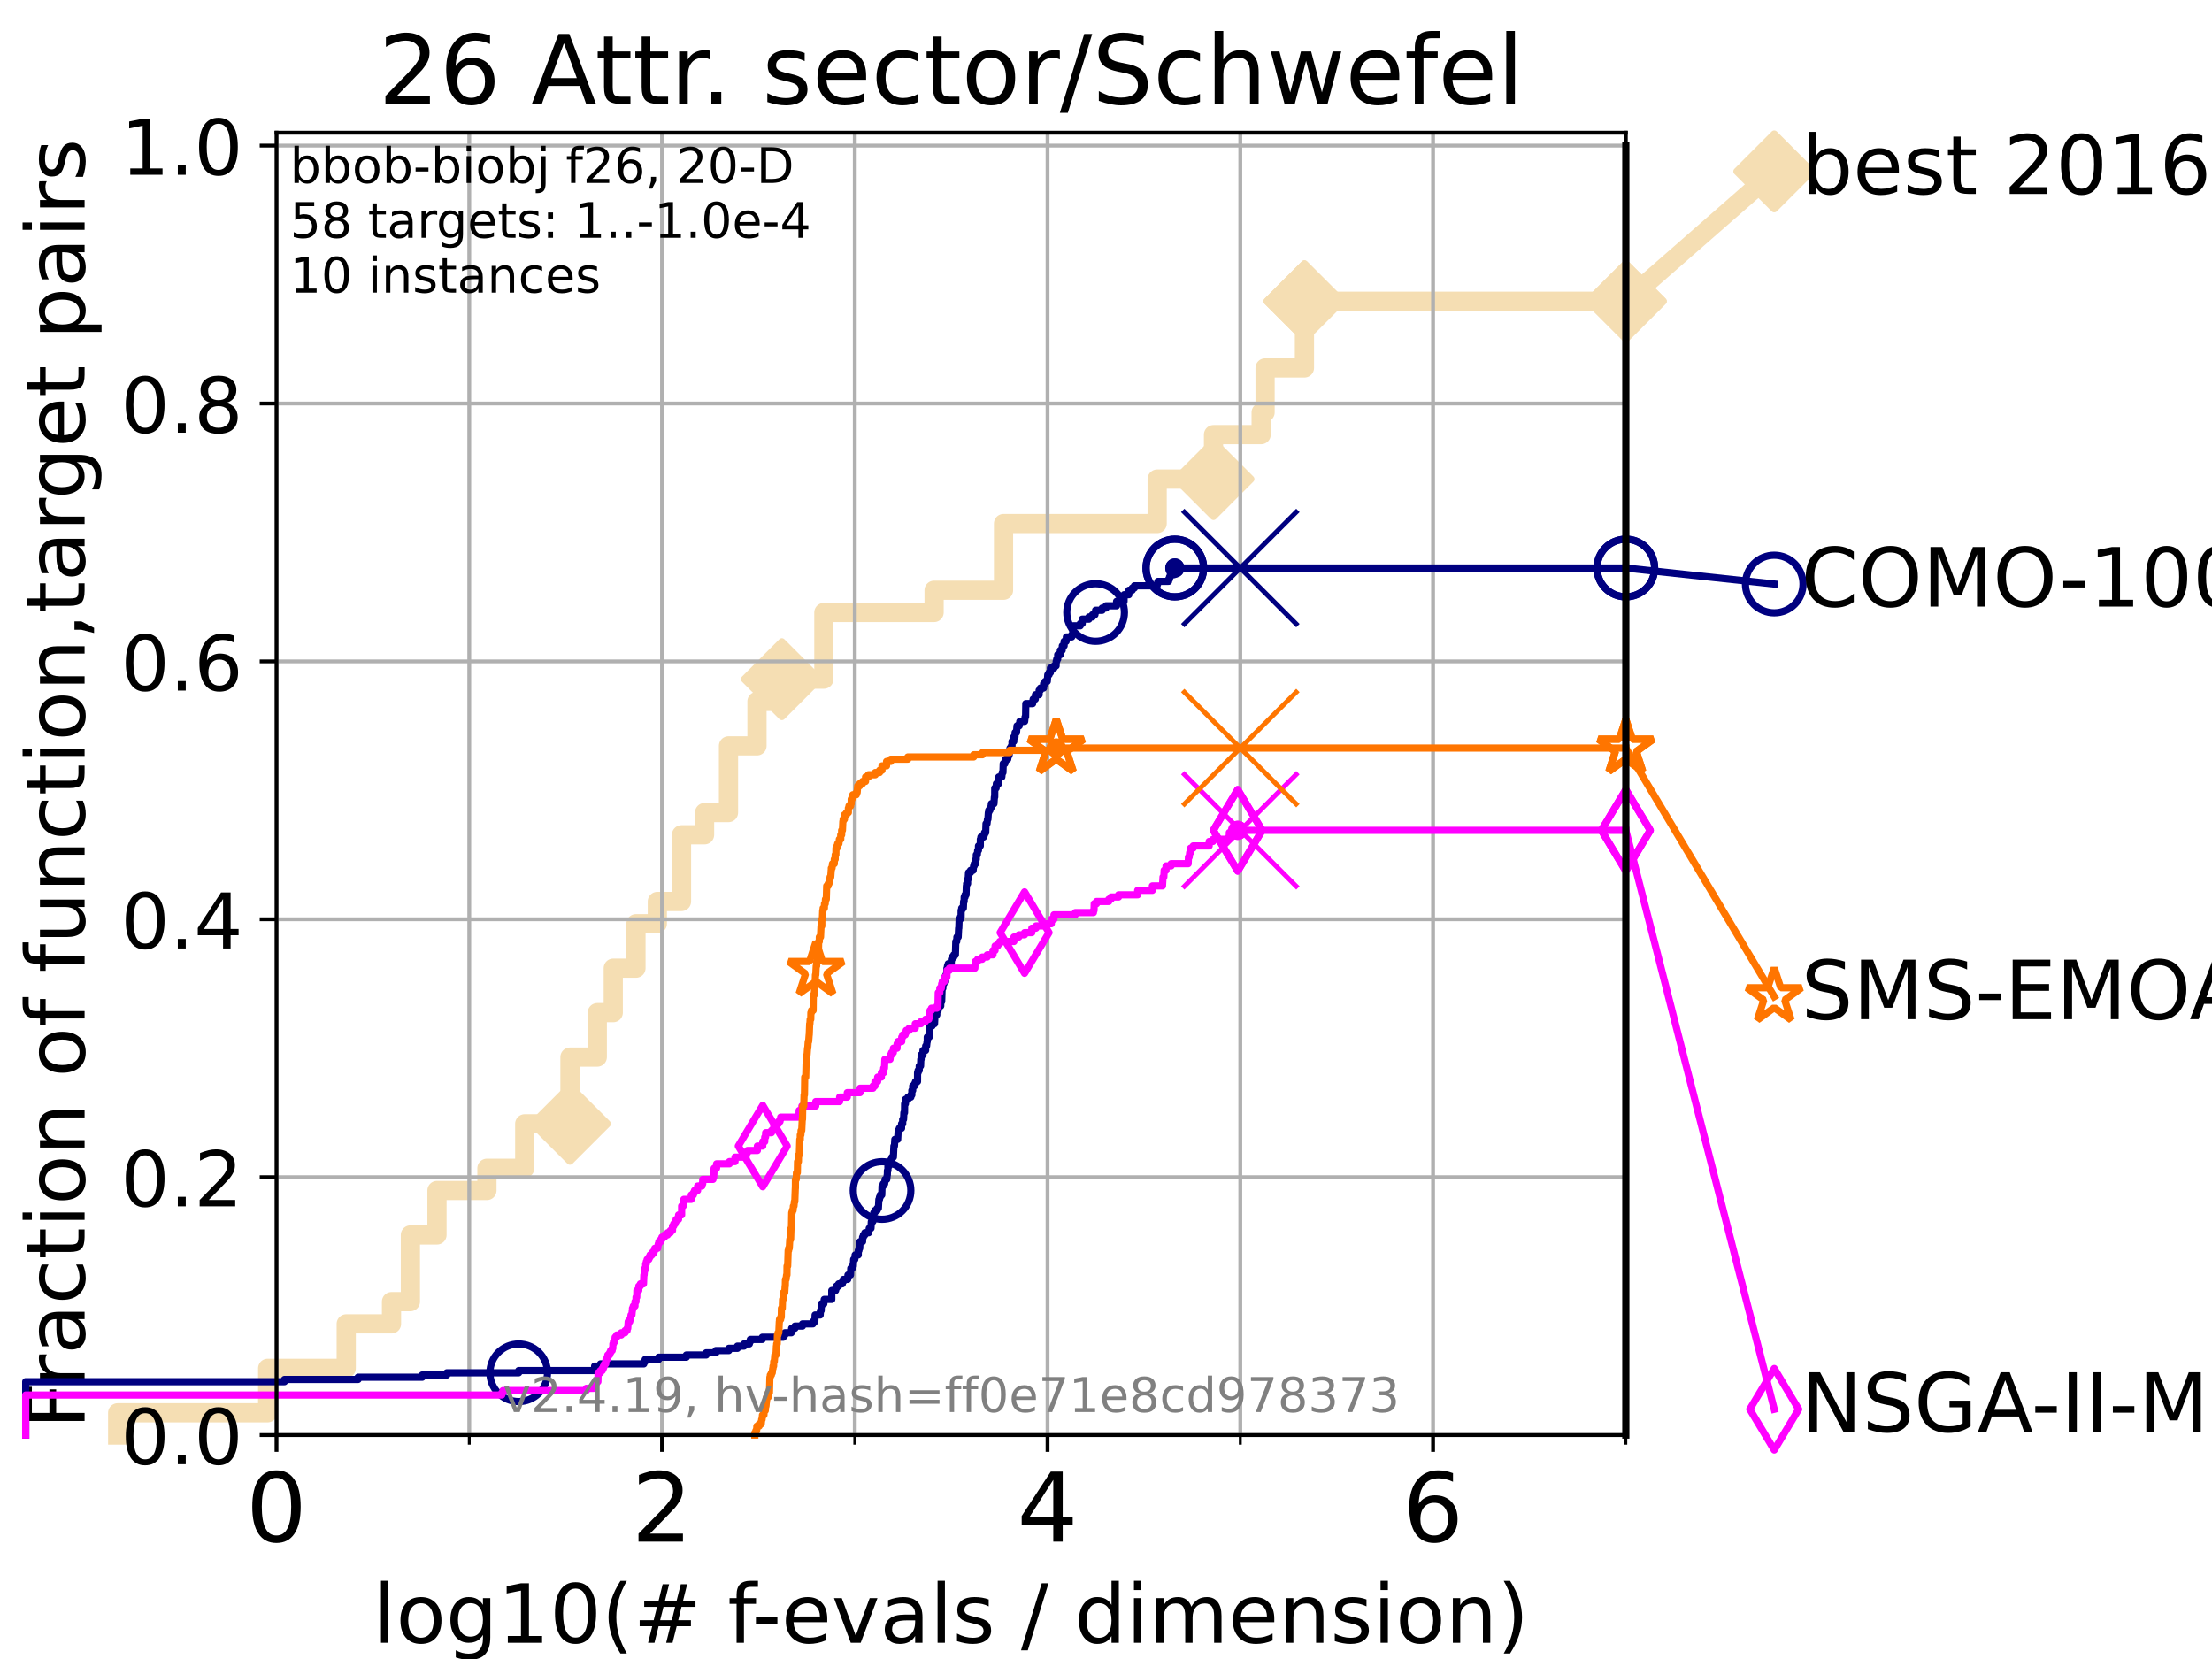 <?xml version="1.0" encoding="utf-8" standalone="no"?>
<!DOCTYPE svg PUBLIC "-//W3C//DTD SVG 1.1//EN"
  "http://www.w3.org/Graphics/SVG/1.1/DTD/svg11.dtd">
<!-- Created with matplotlib (https://matplotlib.org/) -->
<svg height="345.6pt" version="1.1" viewBox="0 0 460.8 345.6" width="460.8pt" xmlns="http://www.w3.org/2000/svg" xmlns:xlink="http://www.w3.org/1999/xlink">
 <defs>
  <style type="text/css">*{stroke-linecap:butt;stroke-linejoin:round;}</style>
 </defs>
 <g id="figure_1">
  <g id="patch_1">
   <path d="M 0 345.6 
L 460.8 345.6 
L 460.8 0 
L 0 0 
z
" style="fill:#ffffff;"/>
  </g>
  <g id="axes_1">
   <g id="patch_2">
    <path d="M 57.6 298.944 
L 338.688 298.944 
L 338.688 27.648 
L 57.6 27.648 
z
" style="fill:#ffffff;"/>
   </g>
   <g id="line2d_1">
    <path d="M 24.516 298.944 
L 24.516 294.313 
L 55.763 294.313 
L 55.763 285.05 
L 72.125 285.05 
L 72.125 275.788 
L 81.557 275.788 
L 81.557 271.157 
L 85.492 271.157 
L 85.492 257.263 
L 91.03 257.263 
L 91.03 248.001 
L 101.436 248.001 
L 101.436 243.37 
L 109.312 243.37 
L 109.312 234.107 
L 118.734 234.107 
L 118.734 220.214 
L 124.426 220.214 
L 124.426 210.951 
L 127.752 210.951 
L 127.752 201.689 
L 132.482 201.689 
L 132.482 192.426 
L 136.934 192.426 
L 136.934 187.795 
L 141.969 187.795 
L 141.969 173.901 
L 146.776 173.901 
L 146.776 169.27 
L 151.76 169.27 
L 151.76 155.377 
L 157.692 155.377 
L 157.692 146.114 
L 162.877 146.114 
L 162.877 141.483 
L 171.626 141.483 
L 171.626 127.589 
L 194.587 127.589 
L 194.587 122.958 
L 209.053 122.958 
L 209.053 109.065 
L 241.056 109.065 
L 241.056 99.802 
L 252.795 99.802 
L 252.795 90.54 
L 262.719 90.54 
L 262.719 85.909 
L 263.539 85.909 
L 263.539 76.646 
L 271.736 76.646 
L 271.736 62.753 
L 338.688 62.753 
" style="fill:none;stroke:#f5deb3;stroke-linecap:square;stroke-width:4;"/>
   </g>
   <g id="line2d_2">
    <defs>
     <path d="M 0 7.778 
L 7.778 0 
L 0 -7.778 
L -7.778 0 
z
" id="m098e33b745" style="stroke:#f5deb3;stroke-linejoin:miter;stroke-width:1.5;"/>
    </defs>
    <g>
     <use style="fill:#f5deb3;stroke:#f5deb3;stroke-linejoin:miter;stroke-width:1.5;" x="118.734" xlink:href="#m098e33b745" y="234.107"/>
     <use style="fill:#f5deb3;stroke:#f5deb3;stroke-linejoin:miter;stroke-width:1.5;" x="162.877" xlink:href="#m098e33b745" y="141.483"/>
     <use style="fill:#f5deb3;stroke:#f5deb3;stroke-linejoin:miter;stroke-width:1.5;" x="252.795" xlink:href="#m098e33b745" y="99.802"/>
     <use style="fill:#f5deb3;stroke:#f5deb3;stroke-linejoin:miter;stroke-width:1.5;" x="271.736" xlink:href="#m098e33b745" y="62.753"/>
     <use style="fill:#f5deb3;stroke:#f5deb3;stroke-linejoin:miter;stroke-width:1.5;" x="271.736" xlink:href="#m098e33b745" y="62.753"/>
     <use style="fill:#f5deb3;stroke:#f5deb3;stroke-linejoin:miter;stroke-width:1.5;" x="338.688" xlink:href="#m098e33b745" y="62.753"/>
    </g>
   </g>
   <g id="line2d_3">
    <path style="fill:none;stroke:#f5deb3;stroke-linecap:square;stroke-width:4;"/>
    <g/>
   </g>
   <g id="line2d_4">
    <path d="M 338.688 62.753 
L 369.608 35.706 
" style="fill:none;stroke:#f5deb3;stroke-linecap:square;stroke-width:4;"/>
    <g>
     <use style="fill:#f5deb3;stroke:#f5deb3;stroke-linejoin:miter;stroke-width:1.5;" x="338.688" xlink:href="#m098e33b745" y="62.753"/>
     <use style="fill:#f5deb3;stroke:#f5deb3;stroke-linejoin:miter;stroke-width:1.5;" x="369.608" xlink:href="#m098e33b745" y="35.706"/>
    </g>
   </g>
   <g id="matplotlib.axis_1">
    <g id="xtick_1">
     <g id="line2d_5">
      <path clip-path="url(#pd21704efb2)" d="M 57.6 298.944 
L 57.6 27.648 
" style="fill:none;stroke:#b0b0b0;stroke-linecap:square;stroke-width:0.8;"/>
     </g>
     <g id="line2d_6">
      <defs>
       <path d="M 0 0 
L 0 3.5 
" id="m10364b88ed" style="stroke:#000000;stroke-width:0.8;"/>
      </defs>
      <g>
       <use style="stroke:#000000;stroke-width:0.8;" x="57.6" xlink:href="#m10364b88ed" y="298.944"/>
      </g>
     </g>
     <g id="text_1">
      <!-- 0 -->
      <g transform="translate(51.237 321.141)scale(0.2 -0.2)">
       <defs>
        <path d="M 31.781 66.406 
Q 24.172 66.406 20.328 58.906 
Q 16.5 51.422 16.5 36.375 
Q 16.5 21.391 20.328 13.891 
Q 24.172 6.391 31.781 6.391 
Q 39.453 6.391 43.281 13.891 
Q 47.125 21.391 47.125 36.375 
Q 47.125 51.422 43.281 58.906 
Q 39.453 66.406 31.781 66.406 
z
M 31.781 74.219 
Q 44.047 74.219 50.516 64.516 
Q 56.984 54.828 56.984 36.375 
Q 56.984 17.969 50.516 8.266 
Q 44.047 -1.422 31.781 -1.422 
Q 19.531 -1.422 13.062 8.266 
Q 6.594 17.969 6.594 36.375 
Q 6.594 54.828 13.062 64.516 
Q 19.531 74.219 31.781 74.219 
z
" id="DejaVuSans-48"/>
       </defs>
       <use xlink:href="#DejaVuSans-48"/>
      </g>
     </g>
    </g>
    <g id="xtick_2">
     <g id="line2d_7">
      <path clip-path="url(#pd21704efb2)" d="M 137.911 298.944 
L 137.911 27.648 
" style="fill:none;stroke:#b0b0b0;stroke-linecap:square;stroke-width:0.8;"/>
     </g>
     <g id="line2d_8">
      <g>
       <use style="stroke:#000000;stroke-width:0.8;" x="137.911" xlink:href="#m10364b88ed" y="298.944"/>
      </g>
     </g>
     <g id="text_2">
      <!-- 2 -->
      <g transform="translate(131.548 321.141)scale(0.2 -0.2)">
       <defs>
        <path d="M 19.188 8.297 
L 53.609 8.297 
L 53.609 0 
L 7.328 0 
L 7.328 8.297 
Q 12.938 14.109 22.625 23.891 
Q 32.328 33.688 34.812 36.531 
Q 39.547 41.844 41.422 45.531 
Q 43.312 49.219 43.312 52.781 
Q 43.312 58.594 39.234 62.25 
Q 35.156 65.922 28.609 65.922 
Q 23.969 65.922 18.812 64.312 
Q 13.672 62.703 7.812 59.422 
L 7.812 69.391 
Q 13.766 71.781 18.938 73 
Q 24.125 74.219 28.422 74.219 
Q 39.75 74.219 46.484 68.547 
Q 53.219 62.891 53.219 53.422 
Q 53.219 48.922 51.531 44.891 
Q 49.859 40.875 45.406 35.406 
Q 44.188 33.984 37.641 27.219 
Q 31.109 20.453 19.188 8.297 
z
" id="DejaVuSans-50"/>
       </defs>
       <use xlink:href="#DejaVuSans-50"/>
      </g>
     </g>
    </g>
    <g id="xtick_3">
     <g id="line2d_9">
      <path clip-path="url(#pd21704efb2)" d="M 218.222 298.944 
L 218.222 27.648 
" style="fill:none;stroke:#b0b0b0;stroke-linecap:square;stroke-width:0.8;"/>
     </g>
     <g id="line2d_10">
      <g>
       <use style="stroke:#000000;stroke-width:0.8;" x="218.222" xlink:href="#m10364b88ed" y="298.944"/>
      </g>
     </g>
     <g id="text_3">
      <!-- 4 -->
      <g transform="translate(211.859 321.141)scale(0.2 -0.2)">
       <defs>
        <path d="M 37.797 64.312 
L 12.891 25.391 
L 37.797 25.391 
z
M 35.203 72.906 
L 47.609 72.906 
L 47.609 25.391 
L 58.016 25.391 
L 58.016 17.188 
L 47.609 17.188 
L 47.609 0 
L 37.797 0 
L 37.797 17.188 
L 4.891 17.188 
L 4.891 26.703 
z
" id="DejaVuSans-52"/>
       </defs>
       <use xlink:href="#DejaVuSans-52"/>
      </g>
     </g>
    </g>
    <g id="xtick_4">
     <g id="line2d_11">
      <path clip-path="url(#pd21704efb2)" d="M 298.533 298.944 
L 298.533 27.648 
" style="fill:none;stroke:#b0b0b0;stroke-linecap:square;stroke-width:0.8;"/>
     </g>
     <g id="line2d_12">
      <g>
       <use style="stroke:#000000;stroke-width:0.8;" x="298.533" xlink:href="#m10364b88ed" y="298.944"/>
      </g>
     </g>
     <g id="text_4">
      <!-- 6 -->
      <g transform="translate(292.17 321.141)scale(0.2 -0.2)">
       <defs>
        <path d="M 33.016 40.375 
Q 26.375 40.375 22.484 35.828 
Q 18.609 31.297 18.609 23.391 
Q 18.609 15.531 22.484 10.953 
Q 26.375 6.391 33.016 6.391 
Q 39.656 6.391 43.531 10.953 
Q 47.406 15.531 47.406 23.391 
Q 47.406 31.297 43.531 35.828 
Q 39.656 40.375 33.016 40.375 
z
M 52.594 71.297 
L 52.594 62.312 
Q 48.875 64.062 45.094 64.984 
Q 41.312 65.922 37.594 65.922 
Q 27.828 65.922 22.672 59.328 
Q 17.531 52.734 16.797 39.406 
Q 19.672 43.656 24.016 45.922 
Q 28.375 48.188 33.594 48.188 
Q 44.578 48.188 50.953 41.516 
Q 57.328 34.859 57.328 23.391 
Q 57.328 12.156 50.688 5.359 
Q 44.047 -1.422 33.016 -1.422 
Q 20.359 -1.422 13.672 8.266 
Q 6.984 17.969 6.984 36.375 
Q 6.984 53.656 15.188 63.938 
Q 23.391 74.219 37.203 74.219 
Q 40.922 74.219 44.703 73.484 
Q 48.484 72.75 52.594 71.297 
z
" id="DejaVuSans-54"/>
       </defs>
       <use xlink:href="#DejaVuSans-54"/>
      </g>
     </g>
    </g>
    <g id="xtick_5">
     <g id="line2d_13">
      <path clip-path="url(#pd21704efb2)" d="M 97.755 298.944 
L 97.755 27.648 
" style="fill:none;stroke:#b0b0b0;stroke-linecap:square;stroke-width:0.8;"/>
     </g>
     <g id="line2d_14">
      <defs>
       <path d="M 0 0 
L 0 2 
" id="m5bd2fe9a33" style="stroke:#000000;stroke-width:0.6;"/>
      </defs>
      <g>
       <use style="stroke:#000000;stroke-width:0.6;" x="97.755" xlink:href="#m5bd2fe9a33" y="298.944"/>
      </g>
     </g>
    </g>
    <g id="xtick_6">
     <g id="line2d_15">
      <path clip-path="url(#pd21704efb2)" d="M 178.066 298.944 
L 178.066 27.648 
" style="fill:none;stroke:#b0b0b0;stroke-linecap:square;stroke-width:0.8;"/>
     </g>
     <g id="line2d_16">
      <g>
       <use style="stroke:#000000;stroke-width:0.6;" x="178.066" xlink:href="#m5bd2fe9a33" y="298.944"/>
      </g>
     </g>
    </g>
    <g id="xtick_7">
     <g id="line2d_17">
      <path clip-path="url(#pd21704efb2)" d="M 258.377 298.944 
L 258.377 27.648 
" style="fill:none;stroke:#b0b0b0;stroke-linecap:square;stroke-width:0.8;"/>
     </g>
     <g id="line2d_18">
      <g>
       <use style="stroke:#000000;stroke-width:0.6;" x="258.377" xlink:href="#m5bd2fe9a33" y="298.944"/>
      </g>
     </g>
    </g>
    <g id="xtick_8">
     <g id="line2d_19">
      <path clip-path="url(#pd21704efb2)" d="M 338.688 298.944 
L 338.688 27.648 
" style="fill:none;stroke:#b0b0b0;stroke-linecap:square;stroke-width:0.8;"/>
     </g>
     <g id="line2d_20">
      <g>
       <use style="stroke:#000000;stroke-width:0.6;" x="338.688" xlink:href="#m5bd2fe9a33" y="298.944"/>
      </g>
     </g>
    </g>
    <g id="text_5">
     <!-- log10(# f-evals / dimension) -->
     <g transform="translate(77.764 342.218)scale(0.17 -0.17)">
      <defs>
       <path d="M 9.422 75.984 
L 18.406 75.984 
L 18.406 0 
L 9.422 0 
z
" id="DejaVuSans-108"/>
       <path d="M 30.609 48.391 
Q 23.391 48.391 19.188 42.75 
Q 14.984 37.109 14.984 27.297 
Q 14.984 17.484 19.156 11.844 
Q 23.344 6.203 30.609 6.203 
Q 37.797 6.203 41.984 11.859 
Q 46.188 17.531 46.188 27.297 
Q 46.188 37.016 41.984 42.703 
Q 37.797 48.391 30.609 48.391 
z
M 30.609 56 
Q 42.328 56 49.016 48.375 
Q 55.719 40.766 55.719 27.297 
Q 55.719 13.875 49.016 6.219 
Q 42.328 -1.422 30.609 -1.422 
Q 18.844 -1.422 12.172 6.219 
Q 5.516 13.875 5.516 27.297 
Q 5.516 40.766 12.172 48.375 
Q 18.844 56 30.609 56 
z
" id="DejaVuSans-111"/>
       <path d="M 45.406 27.984 
Q 45.406 37.75 41.375 43.109 
Q 37.359 48.484 30.078 48.484 
Q 22.859 48.484 18.828 43.109 
Q 14.797 37.75 14.797 27.984 
Q 14.797 18.266 18.828 12.891 
Q 22.859 7.516 30.078 7.516 
Q 37.359 7.516 41.375 12.891 
Q 45.406 18.266 45.406 27.984 
z
M 54.391 6.781 
Q 54.391 -7.172 48.188 -13.984 
Q 42 -20.797 29.203 -20.797 
Q 24.469 -20.797 20.266 -20.094 
Q 16.062 -19.391 12.109 -17.922 
L 12.109 -9.188 
Q 16.062 -11.328 19.922 -12.344 
Q 23.781 -13.375 27.781 -13.375 
Q 36.625 -13.375 41.016 -8.766 
Q 45.406 -4.156 45.406 5.172 
L 45.406 9.625 
Q 42.625 4.781 38.281 2.391 
Q 33.938 0 27.875 0 
Q 17.828 0 11.672 7.656 
Q 5.516 15.328 5.516 27.984 
Q 5.516 40.672 11.672 48.328 
Q 17.828 56 27.875 56 
Q 33.938 56 38.281 53.609 
Q 42.625 51.219 45.406 46.391 
L 45.406 54.688 
L 54.391 54.688 
z
" id="DejaVuSans-103"/>
       <path d="M 12.406 8.297 
L 28.516 8.297 
L 28.516 63.922 
L 10.984 60.406 
L 10.984 69.391 
L 28.422 72.906 
L 38.281 72.906 
L 38.281 8.297 
L 54.391 8.297 
L 54.391 0 
L 12.406 0 
z
" id="DejaVuSans-49"/>
       <path d="M 31 75.875 
Q 24.469 64.656 21.281 53.656 
Q 18.109 42.672 18.109 31.391 
Q 18.109 20.125 21.312 9.062 
Q 24.516 -2 31 -13.188 
L 23.188 -13.188 
Q 15.875 -1.703 12.234 9.375 
Q 8.594 20.453 8.594 31.391 
Q 8.594 42.281 12.203 53.312 
Q 15.828 64.359 23.188 75.875 
z
" id="DejaVuSans-40"/>
       <path d="M 51.125 44 
L 36.922 44 
L 32.812 27.688 
L 47.125 27.688 
z
M 43.797 71.781 
L 38.719 51.516 
L 52.984 51.516 
L 58.109 71.781 
L 65.922 71.781 
L 60.891 51.516 
L 76.125 51.516 
L 76.125 44 
L 58.984 44 
L 54.984 27.688 
L 70.516 27.688 
L 70.516 20.219 
L 53.078 20.219 
L 48 0 
L 40.188 0 
L 45.219 20.219 
L 30.906 20.219 
L 25.875 0 
L 18.016 0 
L 23.094 20.219 
L 7.719 20.219 
L 7.719 27.688 
L 24.906 27.688 
L 29 44 
L 13.281 44 
L 13.281 51.516 
L 30.906 51.516 
L 35.891 71.781 
z
" id="DejaVuSans-35"/>
       <path id="DejaVuSans-32"/>
       <path d="M 37.109 75.984 
L 37.109 68.5 
L 28.516 68.5 
Q 23.688 68.5 21.797 66.547 
Q 19.922 64.594 19.922 59.516 
L 19.922 54.688 
L 34.719 54.688 
L 34.719 47.703 
L 19.922 47.703 
L 19.922 0 
L 10.891 0 
L 10.891 47.703 
L 2.297 47.703 
L 2.297 54.688 
L 10.891 54.688 
L 10.891 58.5 
Q 10.891 67.625 15.141 71.797 
Q 19.391 75.984 28.609 75.984 
z
" id="DejaVuSans-102"/>
       <path d="M 4.891 31.391 
L 31.203 31.391 
L 31.203 23.391 
L 4.891 23.391 
z
" id="DejaVuSans-45"/>
       <path d="M 56.203 29.594 
L 56.203 25.203 
L 14.891 25.203 
Q 15.484 15.922 20.484 11.062 
Q 25.484 6.203 34.422 6.203 
Q 39.594 6.203 44.453 7.469 
Q 49.312 8.734 54.109 11.281 
L 54.109 2.781 
Q 49.266 0.734 44.188 -0.344 
Q 39.109 -1.422 33.891 -1.422 
Q 20.797 -1.422 13.156 6.188 
Q 5.516 13.812 5.516 26.812 
Q 5.516 40.234 12.766 48.109 
Q 20.016 56 32.328 56 
Q 43.359 56 49.781 48.891 
Q 56.203 41.797 56.203 29.594 
z
M 47.219 32.234 
Q 47.125 39.594 43.094 43.984 
Q 39.062 48.391 32.422 48.391 
Q 24.906 48.391 20.391 44.141 
Q 15.875 39.891 15.188 32.172 
z
" id="DejaVuSans-101"/>
       <path d="M 2.984 54.688 
L 12.5 54.688 
L 29.594 8.797 
L 46.688 54.688 
L 56.203 54.688 
L 35.688 0 
L 23.484 0 
z
" id="DejaVuSans-118"/>
       <path d="M 34.281 27.484 
Q 23.391 27.484 19.188 25 
Q 14.984 22.516 14.984 16.5 
Q 14.984 11.719 18.141 8.906 
Q 21.297 6.109 26.703 6.109 
Q 34.188 6.109 38.703 11.406 
Q 43.219 16.703 43.219 25.484 
L 43.219 27.484 
z
M 52.203 31.203 
L 52.203 0 
L 43.219 0 
L 43.219 8.297 
Q 40.141 3.328 35.547 0.953 
Q 30.953 -1.422 24.312 -1.422 
Q 15.922 -1.422 10.953 3.297 
Q 6 8.016 6 15.922 
Q 6 25.141 12.172 29.828 
Q 18.359 34.516 30.609 34.516 
L 43.219 34.516 
L 43.219 35.406 
Q 43.219 41.609 39.141 45 
Q 35.062 48.391 27.688 48.391 
Q 23 48.391 18.547 47.266 
Q 14.109 46.141 10.016 43.891 
L 10.016 52.203 
Q 14.938 54.109 19.578 55.047 
Q 24.219 56 28.609 56 
Q 40.484 56 46.344 49.844 
Q 52.203 43.703 52.203 31.203 
z
" id="DejaVuSans-97"/>
       <path d="M 44.281 53.078 
L 44.281 44.578 
Q 40.484 46.531 36.375 47.5 
Q 32.281 48.484 27.875 48.484 
Q 21.188 48.484 17.844 46.438 
Q 14.5 44.391 14.5 40.281 
Q 14.5 37.156 16.891 35.375 
Q 19.281 33.594 26.516 31.984 
L 29.594 31.297 
Q 39.156 29.25 43.188 25.516 
Q 47.219 21.781 47.219 15.094 
Q 47.219 7.469 41.188 3.016 
Q 35.156 -1.422 24.609 -1.422 
Q 20.219 -1.422 15.453 -0.562 
Q 10.688 0.297 5.422 2 
L 5.422 11.281 
Q 10.406 8.688 15.234 7.391 
Q 20.062 6.109 24.812 6.109 
Q 31.156 6.109 34.562 8.281 
Q 37.984 10.453 37.984 14.406 
Q 37.984 18.062 35.516 20.016 
Q 33.062 21.969 24.703 23.781 
L 21.578 24.516 
Q 13.234 26.266 9.516 29.906 
Q 5.812 33.547 5.812 39.891 
Q 5.812 47.609 11.281 51.797 
Q 16.75 56 26.812 56 
Q 31.781 56 36.172 55.266 
Q 40.578 54.547 44.281 53.078 
z
" id="DejaVuSans-115"/>
       <path d="M 25.391 72.906 
L 33.688 72.906 
L 8.297 -9.281 
L 0 -9.281 
z
" id="DejaVuSans-47"/>
       <path d="M 45.406 46.391 
L 45.406 75.984 
L 54.391 75.984 
L 54.391 0 
L 45.406 0 
L 45.406 8.203 
Q 42.578 3.328 38.25 0.953 
Q 33.938 -1.422 27.875 -1.422 
Q 17.969 -1.422 11.734 6.484 
Q 5.516 14.406 5.516 27.297 
Q 5.516 40.188 11.734 48.094 
Q 17.969 56 27.875 56 
Q 33.938 56 38.25 53.625 
Q 42.578 51.266 45.406 46.391 
z
M 14.797 27.297 
Q 14.797 17.391 18.875 11.75 
Q 22.953 6.109 30.078 6.109 
Q 37.203 6.109 41.297 11.75 
Q 45.406 17.391 45.406 27.297 
Q 45.406 37.203 41.297 42.844 
Q 37.203 48.484 30.078 48.484 
Q 22.953 48.484 18.875 42.844 
Q 14.797 37.203 14.797 27.297 
z
" id="DejaVuSans-100"/>
       <path d="M 9.422 54.688 
L 18.406 54.688 
L 18.406 0 
L 9.422 0 
z
M 9.422 75.984 
L 18.406 75.984 
L 18.406 64.594 
L 9.422 64.594 
z
" id="DejaVuSans-105"/>
       <path d="M 52 44.188 
Q 55.375 50.25 60.062 53.125 
Q 64.75 56 71.094 56 
Q 79.641 56 84.281 50.016 
Q 88.922 44.047 88.922 33.016 
L 88.922 0 
L 79.891 0 
L 79.891 32.719 
Q 79.891 40.578 77.094 44.375 
Q 74.312 48.188 68.609 48.188 
Q 61.625 48.188 57.562 43.547 
Q 53.516 38.922 53.516 30.906 
L 53.516 0 
L 44.484 0 
L 44.484 32.719 
Q 44.484 40.625 41.703 44.406 
Q 38.922 48.188 33.109 48.188 
Q 26.219 48.188 22.156 43.531 
Q 18.109 38.875 18.109 30.906 
L 18.109 0 
L 9.078 0 
L 9.078 54.688 
L 18.109 54.688 
L 18.109 46.188 
Q 21.188 51.219 25.484 53.609 
Q 29.781 56 35.688 56 
Q 41.656 56 45.828 52.969 
Q 50 49.953 52 44.188 
z
" id="DejaVuSans-109"/>
       <path d="M 54.891 33.016 
L 54.891 0 
L 45.906 0 
L 45.906 32.719 
Q 45.906 40.484 42.875 44.328 
Q 39.844 48.188 33.797 48.188 
Q 26.516 48.188 22.312 43.547 
Q 18.109 38.922 18.109 30.906 
L 18.109 0 
L 9.078 0 
L 9.078 54.688 
L 18.109 54.688 
L 18.109 46.188 
Q 21.344 51.125 25.703 53.562 
Q 30.078 56 35.797 56 
Q 45.219 56 50.047 50.172 
Q 54.891 44.344 54.891 33.016 
z
" id="DejaVuSans-110"/>
       <path d="M 8.016 75.875 
L 15.828 75.875 
Q 23.141 64.359 26.781 53.312 
Q 30.422 42.281 30.422 31.391 
Q 30.422 20.453 26.781 9.375 
Q 23.141 -1.703 15.828 -13.188 
L 8.016 -13.188 
Q 14.5 -2 17.703 9.062 
Q 20.906 20.125 20.906 31.391 
Q 20.906 42.672 17.703 53.656 
Q 14.5 64.656 8.016 75.875 
z
" id="DejaVuSans-41"/>
      </defs>
      <use xlink:href="#DejaVuSans-108"/>
      <use x="27.783" xlink:href="#DejaVuSans-111"/>
      <use x="88.965" xlink:href="#DejaVuSans-103"/>
      <use x="152.441" xlink:href="#DejaVuSans-49"/>
      <use x="216.064" xlink:href="#DejaVuSans-48"/>
      <use x="279.688" xlink:href="#DejaVuSans-40"/>
      <use x="318.701" xlink:href="#DejaVuSans-35"/>
      <use x="402.49" xlink:href="#DejaVuSans-32"/>
      <use x="434.277" xlink:href="#DejaVuSans-102"/>
      <use x="463.982" xlink:href="#DejaVuSans-45"/>
      <use x="500.066" xlink:href="#DejaVuSans-101"/>
      <use x="561.59" xlink:href="#DejaVuSans-118"/>
      <use x="620.77" xlink:href="#DejaVuSans-97"/>
      <use x="682.049" xlink:href="#DejaVuSans-108"/>
      <use x="709.832" xlink:href="#DejaVuSans-115"/>
      <use x="761.932" xlink:href="#DejaVuSans-32"/>
      <use x="793.719" xlink:href="#DejaVuSans-47"/>
      <use x="827.41" xlink:href="#DejaVuSans-32"/>
      <use x="859.197" xlink:href="#DejaVuSans-100"/>
      <use x="922.674" xlink:href="#DejaVuSans-105"/>
      <use x="950.457" xlink:href="#DejaVuSans-109"/>
      <use x="1047.869" xlink:href="#DejaVuSans-101"/>
      <use x="1109.393" xlink:href="#DejaVuSans-110"/>
      <use x="1172.771" xlink:href="#DejaVuSans-115"/>
      <use x="1224.871" xlink:href="#DejaVuSans-105"/>
      <use x="1252.654" xlink:href="#DejaVuSans-111"/>
      <use x="1313.836" xlink:href="#DejaVuSans-110"/>
      <use x="1377.215" xlink:href="#DejaVuSans-41"/>
     </g>
    </g>
   </g>
   <g id="matplotlib.axis_2">
    <g id="ytick_1">
     <g id="line2d_21">
      <path clip-path="url(#pd21704efb2)" d="M 57.6 298.944 
L 338.688 298.944 
" style="fill:none;stroke:#b0b0b0;stroke-linecap:square;stroke-width:0.8;"/>
     </g>
     <g id="line2d_22">
      <defs>
       <path d="M 0 0 
L -3.5 0 
" id="m66ad8e5bd9" style="stroke:#000000;stroke-width:0.8;"/>
      </defs>
      <g>
       <use style="stroke:#000000;stroke-width:0.8;" x="57.6" xlink:href="#m66ad8e5bd9" y="298.944"/>
      </g>
     </g>
     <g id="text_6">
      <!-- 0.0 -->
      <g transform="translate(25.155 305.023)scale(0.16 -0.16)">
       <defs>
        <path d="M 10.688 12.406 
L 21 12.406 
L 21 0 
L 10.688 0 
z
" id="DejaVuSans-46"/>
       </defs>
       <use xlink:href="#DejaVuSans-48"/>
       <use x="63.623" xlink:href="#DejaVuSans-46"/>
       <use x="95.41" xlink:href="#DejaVuSans-48"/>
      </g>
     </g>
    </g>
    <g id="ytick_2">
     <g id="line2d_23">
      <path clip-path="url(#pd21704efb2)" d="M 57.6 245.222 
L 338.688 245.222 
" style="fill:none;stroke:#b0b0b0;stroke-linecap:square;stroke-width:0.8;"/>
     </g>
     <g id="line2d_24">
      <g>
       <use style="stroke:#000000;stroke-width:0.8;" x="57.6" xlink:href="#m66ad8e5bd9" y="245.222"/>
      </g>
     </g>
     <g id="text_7">
      <!-- 0.2 -->
      <g transform="translate(25.155 251.301)scale(0.16 -0.16)">
       <use xlink:href="#DejaVuSans-48"/>
       <use x="63.623" xlink:href="#DejaVuSans-46"/>
       <use x="95.41" xlink:href="#DejaVuSans-50"/>
      </g>
     </g>
    </g>
    <g id="ytick_3">
     <g id="line2d_25">
      <path clip-path="url(#pd21704efb2)" d="M 57.6 191.5 
L 338.688 191.5 
" style="fill:none;stroke:#b0b0b0;stroke-linecap:square;stroke-width:0.8;"/>
     </g>
     <g id="line2d_26">
      <g>
       <use style="stroke:#000000;stroke-width:0.8;" x="57.6" xlink:href="#m66ad8e5bd9" y="191.5"/>
      </g>
     </g>
     <g id="text_8">
      <!-- 0.4 -->
      <g transform="translate(25.155 197.579)scale(0.16 -0.16)">
       <use xlink:href="#DejaVuSans-48"/>
       <use x="63.623" xlink:href="#DejaVuSans-46"/>
       <use x="95.41" xlink:href="#DejaVuSans-52"/>
      </g>
     </g>
    </g>
    <g id="ytick_4">
     <g id="line2d_27">
      <path clip-path="url(#pd21704efb2)" d="M 57.6 137.778 
L 338.688 137.778 
" style="fill:none;stroke:#b0b0b0;stroke-linecap:square;stroke-width:0.8;"/>
     </g>
     <g id="line2d_28">
      <g>
       <use style="stroke:#000000;stroke-width:0.8;" x="57.6" xlink:href="#m66ad8e5bd9" y="137.778"/>
      </g>
     </g>
     <g id="text_9">
      <!-- 0.6 -->
      <g transform="translate(25.155 143.857)scale(0.16 -0.16)">
       <use xlink:href="#DejaVuSans-48"/>
       <use x="63.623" xlink:href="#DejaVuSans-46"/>
       <use x="95.41" xlink:href="#DejaVuSans-54"/>
      </g>
     </g>
    </g>
    <g id="ytick_5">
     <g id="line2d_29">
      <path clip-path="url(#pd21704efb2)" d="M 57.6 84.056 
L 338.688 84.056 
" style="fill:none;stroke:#b0b0b0;stroke-linecap:square;stroke-width:0.8;"/>
     </g>
     <g id="line2d_30">
      <g>
       <use style="stroke:#000000;stroke-width:0.8;" x="57.6" xlink:href="#m66ad8e5bd9" y="84.056"/>
      </g>
     </g>
     <g id="text_10">
      <!-- 0.8 -->
      <g transform="translate(25.155 90.135)scale(0.16 -0.16)">
       <defs>
        <path d="M 31.781 34.625 
Q 24.75 34.625 20.719 30.859 
Q 16.703 27.094 16.703 20.516 
Q 16.703 13.922 20.719 10.156 
Q 24.75 6.391 31.781 6.391 
Q 38.812 6.391 42.859 10.172 
Q 46.922 13.969 46.922 20.516 
Q 46.922 27.094 42.891 30.859 
Q 38.875 34.625 31.781 34.625 
z
M 21.922 38.812 
Q 15.578 40.375 12.031 44.719 
Q 8.5 49.078 8.5 55.328 
Q 8.5 64.062 14.719 69.141 
Q 20.953 74.219 31.781 74.219 
Q 42.672 74.219 48.875 69.141 
Q 55.078 64.062 55.078 55.328 
Q 55.078 49.078 51.531 44.719 
Q 48 40.375 41.703 38.812 
Q 48.828 37.156 52.797 32.312 
Q 56.781 27.484 56.781 20.516 
Q 56.781 9.906 50.312 4.234 
Q 43.844 -1.422 31.781 -1.422 
Q 19.734 -1.422 13.25 4.234 
Q 6.781 9.906 6.781 20.516 
Q 6.781 27.484 10.781 32.312 
Q 14.797 37.156 21.922 38.812 
z
M 18.312 54.391 
Q 18.312 48.734 21.844 45.562 
Q 25.391 42.391 31.781 42.391 
Q 38.141 42.391 41.719 45.562 
Q 45.312 48.734 45.312 54.391 
Q 45.312 60.062 41.719 63.234 
Q 38.141 66.406 31.781 66.406 
Q 25.391 66.406 21.844 63.234 
Q 18.312 60.062 18.312 54.391 
z
" id="DejaVuSans-56"/>
       </defs>
       <use xlink:href="#DejaVuSans-48"/>
       <use x="63.623" xlink:href="#DejaVuSans-46"/>
       <use x="95.41" xlink:href="#DejaVuSans-56"/>
      </g>
     </g>
    </g>
    <g id="ytick_6">
     <g id="line2d_31">
      <path clip-path="url(#pd21704efb2)" d="M 57.6 30.334 
L 338.688 30.334 
" style="fill:none;stroke:#b0b0b0;stroke-linecap:square;stroke-width:0.8;"/>
     </g>
     <g id="line2d_32">
      <g>
       <use style="stroke:#000000;stroke-width:0.8;" x="57.6" xlink:href="#m66ad8e5bd9" y="30.334"/>
      </g>
     </g>
     <g id="text_11">
      <!-- 1.0 -->
      <g transform="translate(25.155 36.413)scale(0.16 -0.16)">
       <use xlink:href="#DejaVuSans-49"/>
       <use x="63.623" xlink:href="#DejaVuSans-46"/>
       <use x="95.41" xlink:href="#DejaVuSans-48"/>
      </g>
     </g>
    </g>
    <g id="text_12">
     <!-- Fraction of function,target pairs -->
     <g transform="translate(17.62 297.681)rotate(-90)scale(0.17 -0.17)">
      <defs>
       <path d="M 9.812 72.906 
L 51.703 72.906 
L 51.703 64.594 
L 19.672 64.594 
L 19.672 43.109 
L 48.578 43.109 
L 48.578 34.812 
L 19.672 34.812 
L 19.672 0 
L 9.812 0 
z
" id="DejaVuSans-70"/>
       <path d="M 41.109 46.297 
Q 39.594 47.172 37.812 47.578 
Q 36.031 48 33.891 48 
Q 26.266 48 22.188 43.047 
Q 18.109 38.094 18.109 28.812 
L 18.109 0 
L 9.078 0 
L 9.078 54.688 
L 18.109 54.688 
L 18.109 46.188 
Q 20.953 51.172 25.484 53.578 
Q 30.031 56 36.531 56 
Q 37.453 56 38.578 55.875 
Q 39.703 55.766 41.062 55.516 
z
" id="DejaVuSans-114"/>
       <path d="M 48.781 52.594 
L 48.781 44.188 
Q 44.969 46.297 41.141 47.344 
Q 37.312 48.391 33.406 48.391 
Q 24.656 48.391 19.812 42.844 
Q 14.984 37.312 14.984 27.297 
Q 14.984 17.281 19.812 11.734 
Q 24.656 6.203 33.406 6.203 
Q 37.312 6.203 41.141 7.25 
Q 44.969 8.297 48.781 10.406 
L 48.781 2.094 
Q 45.016 0.344 40.984 -0.531 
Q 36.969 -1.422 32.422 -1.422 
Q 20.062 -1.422 12.781 6.344 
Q 5.516 14.109 5.516 27.297 
Q 5.516 40.672 12.859 48.328 
Q 20.219 56 33.016 56 
Q 37.156 56 41.109 55.141 
Q 45.062 54.297 48.781 52.594 
z
" id="DejaVuSans-99"/>
       <path d="M 18.312 70.219 
L 18.312 54.688 
L 36.812 54.688 
L 36.812 47.703 
L 18.312 47.703 
L 18.312 18.016 
Q 18.312 11.328 20.141 9.422 
Q 21.969 7.516 27.594 7.516 
L 36.812 7.516 
L 36.812 0 
L 27.594 0 
Q 17.188 0 13.234 3.875 
Q 9.281 7.766 9.281 18.016 
L 9.281 47.703 
L 2.688 47.703 
L 2.688 54.688 
L 9.281 54.688 
L 9.281 70.219 
z
" id="DejaVuSans-116"/>
       <path d="M 8.5 21.578 
L 8.5 54.688 
L 17.484 54.688 
L 17.484 21.922 
Q 17.484 14.156 20.5 10.266 
Q 23.531 6.391 29.594 6.391 
Q 36.859 6.391 41.078 11.031 
Q 45.312 15.672 45.312 23.688 
L 45.312 54.688 
L 54.297 54.688 
L 54.297 0 
L 45.312 0 
L 45.312 8.406 
Q 42.047 3.422 37.719 1 
Q 33.406 -1.422 27.688 -1.422 
Q 18.266 -1.422 13.375 4.438 
Q 8.5 10.297 8.5 21.578 
z
M 31.109 56 
z
" id="DejaVuSans-117"/>
       <path d="M 11.719 12.406 
L 22.016 12.406 
L 22.016 4 
L 14.016 -11.625 
L 7.719 -11.625 
L 11.719 4 
z
" id="DejaVuSans-44"/>
       <path d="M 18.109 8.203 
L 18.109 -20.797 
L 9.078 -20.797 
L 9.078 54.688 
L 18.109 54.688 
L 18.109 46.391 
Q 20.953 51.266 25.266 53.625 
Q 29.594 56 35.594 56 
Q 45.562 56 51.781 48.094 
Q 58.016 40.188 58.016 27.297 
Q 58.016 14.406 51.781 6.484 
Q 45.562 -1.422 35.594 -1.422 
Q 29.594 -1.422 25.266 0.953 
Q 20.953 3.328 18.109 8.203 
z
M 48.688 27.297 
Q 48.688 37.203 44.609 42.844 
Q 40.531 48.484 33.406 48.484 
Q 26.266 48.484 22.188 42.844 
Q 18.109 37.203 18.109 27.297 
Q 18.109 17.391 22.188 11.75 
Q 26.266 6.109 33.406 6.109 
Q 40.531 6.109 44.609 11.75 
Q 48.688 17.391 48.688 27.297 
z
" id="DejaVuSans-112"/>
      </defs>
      <use xlink:href="#DejaVuSans-70"/>
      <use x="50.27" xlink:href="#DejaVuSans-114"/>
      <use x="91.383" xlink:href="#DejaVuSans-97"/>
      <use x="152.662" xlink:href="#DejaVuSans-99"/>
      <use x="207.643" xlink:href="#DejaVuSans-116"/>
      <use x="246.852" xlink:href="#DejaVuSans-105"/>
      <use x="274.635" xlink:href="#DejaVuSans-111"/>
      <use x="335.816" xlink:href="#DejaVuSans-110"/>
      <use x="399.195" xlink:href="#DejaVuSans-32"/>
      <use x="430.982" xlink:href="#DejaVuSans-111"/>
      <use x="492.164" xlink:href="#DejaVuSans-102"/>
      <use x="527.369" xlink:href="#DejaVuSans-32"/>
      <use x="559.156" xlink:href="#DejaVuSans-102"/>
      <use x="594.361" xlink:href="#DejaVuSans-117"/>
      <use x="657.74" xlink:href="#DejaVuSans-110"/>
      <use x="721.119" xlink:href="#DejaVuSans-99"/>
      <use x="776.1" xlink:href="#DejaVuSans-116"/>
      <use x="815.309" xlink:href="#DejaVuSans-105"/>
      <use x="843.092" xlink:href="#DejaVuSans-111"/>
      <use x="904.273" xlink:href="#DejaVuSans-110"/>
      <use x="967.652" xlink:href="#DejaVuSans-44"/>
      <use x="999.439" xlink:href="#DejaVuSans-116"/>
      <use x="1038.648" xlink:href="#DejaVuSans-97"/>
      <use x="1099.928" xlink:href="#DejaVuSans-114"/>
      <use x="1139.291" xlink:href="#DejaVuSans-103"/>
      <use x="1202.768" xlink:href="#DejaVuSans-101"/>
      <use x="1264.291" xlink:href="#DejaVuSans-116"/>
      <use x="1303.5" xlink:href="#DejaVuSans-32"/>
      <use x="1335.287" xlink:href="#DejaVuSans-112"/>
      <use x="1398.764" xlink:href="#DejaVuSans-97"/>
      <use x="1460.043" xlink:href="#DejaVuSans-105"/>
      <use x="1487.826" xlink:href="#DejaVuSans-114"/>
      <use x="1528.939" xlink:href="#DejaVuSans-115"/>
     </g>
    </g>
   </g>
   <g id="line2d_33">
    <defs>
     <path d="M 0 1.5 
C 0.398 1.5 0.779 1.342 1.061 1.061 
C 1.342 0.779 1.5 0.398 1.5 0 
C 1.5 -0.398 1.342 -0.779 1.061 -1.061 
C 0.779 -1.342 0.398 -1.5 0 -1.5 
C -0.398 -1.5 -0.779 -1.342 -1.061 -1.061 
C -1.342 -0.779 -1.5 -0.398 -1.5 0 
C -1.5 0.398 -1.342 0.779 -1.061 1.061 
C -0.779 1.342 -0.398 1.5 0 1.5 
z
" id="m0e7056781b" style="stroke:#f5deb3;"/>
    </defs>
    <g>
     <use style="fill:#f5deb3;stroke:#f5deb3;" x="271.736" xlink:href="#m0e7056781b" y="62.753"/>
     <use style="fill:#f5deb3;stroke:#f5deb3;" x="271.736" xlink:href="#m0e7056781b" y="62.753"/>
    </g>
   </g>
   <g id="line2d_34">
    <defs>
     <path d="M 0 1.5 
C 0.398 1.5 0.779 1.342 1.061 1.061 
C 1.342 0.779 1.5 0.398 1.5 0 
C 1.5 -0.398 1.342 -0.779 1.061 -1.061 
C 0.779 -1.342 0.398 -1.5 0 -1.5 
C -0.398 -1.5 -0.779 -1.342 -1.061 -1.061 
C -1.342 -0.779 -1.5 -0.398 -1.5 0 
C -1.5 0.398 -1.342 0.779 -1.061 1.061 
C -0.779 1.342 -0.398 1.5 0 1.5 
z
" id="me1cfe28a30" style="stroke:#000080;"/>
    </defs>
    <g>
     <use style="fill:#000080;stroke:#000080;" x="244.739" xlink:href="#me1cfe28a30" y="118.327"/>
     <use style="fill:#000080;stroke:#000080;" x="244.739" xlink:href="#me1cfe28a30" y="118.327"/>
    </g>
   </g>
   <g id="line2d_35">
    <path d="M 5.357 298.944 
L 5.357 287.829 
L 59.262 287.829 
L 59.262 287.366 
L 74.596 287.366 
L 74.596 286.903 
L 87.952 286.903 
L 87.952 286.44 
L 93.084 286.44 
L 93.084 285.977 
L 108.054 285.977 
L 108.054 285.514 
L 123.869 285.514 
L 123.869 284.587 
L 125.093 284.587 
L 125.093 284.124 
L 134.117 284.124 
L 134.117 283.661 
L 134.397 283.661 
L 134.397 283.198 
L 137.208 283.198 
L 137.208 282.735 
L 142.982 282.735 
L 142.982 282.272 
L 147.113 282.272 
L 147.113 281.809 
L 149.132 281.809 
L 149.132 281.345 
L 151.831 281.345 
L 151.831 280.882 
L 153.623 280.882 
L 153.623 280.419 
L 154.995 280.419 
L 154.995 279.956 
L 156.108 279.956 
L 156.108 279.493 
L 156.306 279.493 
L 156.306 279.03 
L 158.803 279.03 
L 158.803 278.567 
L 163.169 278.567 
L 163.169 278.104 
L 163.512 278.104 
L 163.512 277.64 
L 164.843 277.64 
L 164.916 276.714 
L 165.601 276.714 
L 165.601 276.251 
L 167.173 276.251 
L 167.173 275.788 
L 169.34 275.788 
L 169.34 275.325 
L 169.747 275.325 
L 169.801 273.935 
L 170.861 273.935 
L 170.912 273.009 
L 171.065 273.009 
L 171.099 271.62 
L 171.615 271.62 
L 171.697 270.694 
L 173.273 270.694 
L 173.273 268.841 
L 174.075 268.841 
L 174.075 268.378 
L 174.246 268.378 
L 174.246 267.915 
L 174.705 267.915 
L 174.705 267.452 
L 175.471 267.452 
L 175.471 266.989 
L 175.681 266.989 
L 175.681 266.526 
L 176.592 266.526 
L 176.642 265.599 
L 177.175 265.599 
L 177.234 264.21 
L 177.552 264.21 
L 177.552 263.747 
L 177.75 263.747 
L 177.83 262.357 
L 178.07 262.357 
L 178.138 261.431 
L 178.791 261.431 
L 178.791 260.505 
L 178.932 260.505 
L 178.932 260.042 
L 179.093 260.042 
L 179.146 258.653 
L 179.692 258.653 
L 179.692 257.726 
L 179.867 257.726 
L 179.867 257.263 
L 180.161 257.263 
L 180.161 256.8 
L 180.976 256.8 
L 181.071 255.874 
L 181.44 255.874 
L 181.514 254.484 
L 181.828 254.484 
L 181.828 254.021 
L 182 254.021 
L 182.027 252.632 
L 182.241 252.632 
L 182.241 252.169 
L 182.718 252.169 
L 182.718 251.706 
L 182.985 251.706 
L 183.083 249.853 
L 183.214 249.853 
L 183.214 249.39 
L 183.366 249.39 
L 183.366 248.927 
L 183.689 248.927 
L 183.746 247.075 
L 183.99 247.075 
L 183.99 246.611 
L 184.286 246.611 
L 184.373 245.685 
L 184.725 245.685 
L 184.823 244.759 
L 184.848 244.759 
L 184.871 243.833 
L 184.971 243.833 
L 184.971 242.906 
L 185.213 242.906 
L 185.213 242.443 
L 185.608 242.443 
L 185.608 241.517 
L 185.812 241.517 
L 185.812 241.054 
L 186.108 241.054 
L 186.215 238.738 
L 186.328 238.738 
L 186.413 237.349 
L 187.006 237.349 
L 187.108 235.496 
L 187.343 235.496 
L 187.343 235.033 
L 187.809 235.033 
L 187.809 234.107 
L 188.047 234.107 
L 188.047 233.181 
L 188.226 233.181 
L 188.295 231.792 
L 188.427 231.792 
L 188.452 229.939 
L 188.62 229.939 
L 188.62 229.013 
L 189.15 229.013 
L 189.15 228.55 
L 189.746 228.55 
L 189.746 228.087 
L 189.954 228.087 
L 189.954 227.16 
L 190.131 227.16 
L 190.131 226.234 
L 190.512 226.234 
L 190.512 225.771 
L 190.717 225.771 
L 190.717 225.308 
L 191.134 225.308 
L 191.145 223.455 
L 191.257 223.455 
L 191.257 222.992 
L 191.49 222.992 
L 191.49 222.066 
L 191.771 222.066 
L 191.817 220.677 
L 191.884 220.677 
L 191.884 219.75 
L 192.269 219.75 
L 192.269 218.824 
L 192.818 218.824 
L 192.835 217.898 
L 193.026 217.898 
L 193.121 216.972 
L 193.165 216.972 
L 193.165 216.045 
L 193.571 216.045 
L 193.665 213.73 
L 194.18 213.73 
L 194.18 213.267 
L 194.676 213.267 
L 194.75 211.877 
L 194.807 211.877 
L 194.807 211.414 
L 195.151 211.414 
L 195.151 210.488 
L 195.438 210.488 
L 195.438 209.562 
L 195.967 209.562 
L 195.967 208.635 
L 196.164 208.635 
L 196.256 205.857 
L 196.411 205.857 
L 196.411 204.931 
L 196.639 204.931 
L 196.639 204.467 
L 196.804 204.467 
L 196.804 203.541 
L 197.055 203.541 
L 197.055 203.078 
L 197.185 203.078 
L 197.268 201.689 
L 197.373 201.689 
L 197.373 201.226 
L 197.532 201.226 
L 197.532 200.762 
L 198.154 200.762 
L 198.19 199.836 
L 198.331 199.836 
L 198.331 199.373 
L 198.69 199.373 
L 198.69 198.91 
L 199.025 198.91 
L 199.109 196.131 
L 199.298 196.131 
L 199.342 195.205 
L 199.607 195.205 
L 199.7 193.353 
L 199.735 193.353 
L 199.8 191.5 
L 200.049 191.5 
L 200.049 191.037 
L 200.213 191.037 
L 200.225 189.648 
L 200.338 189.648 
L 200.338 189.184 
L 200.678 189.184 
L 200.739 187.795 
L 200.838 187.795 
L 200.86 186.869 
L 201.034 186.869 
L 201.034 186.406 
L 201.245 186.406 
L 201.308 184.553 
L 201.358 184.553 
L 201.358 184.09 
L 201.563 184.09 
L 201.563 183.164 
L 201.687 183.164 
L 201.764 181.775 
L 202.179 181.775 
L 202.179 181.311 
L 202.722 181.311 
L 202.822 180.385 
L 202.953 180.385 
L 202.953 179.922 
L 203.249 179.922 
L 203.275 178.996 
L 203.378 178.996 
L 203.378 178.07 
L 203.588 178.07 
L 203.666 177.143 
L 203.832 177.143 
L 203.832 176.217 
L 204.217 176.217 
L 204.224 174.828 
L 204.341 174.828 
L 204.341 174.365 
L 204.904 174.365 
L 204.904 173.901 
L 205.091 173.901 
L 205.091 173.438 
L 205.339 173.438 
L 205.404 171.586 
L 205.612 171.586 
L 205.713 170.66 
L 205.801 170.66 
L 205.888 169.27 
L 205.964 169.27 
L 205.964 168.807 
L 206.217 168.807 
L 206.217 168.344 
L 206.434 168.344 
L 206.517 167.418 
L 207.058 167.418 
L 207.15 166.028 
L 207.216 166.028 
L 207.224 164.176 
L 207.513 164.176 
L 207.564 163.25 
L 208.032 163.25 
L 208.053 161.86 
L 208.698 161.86 
L 208.781 160.934 
L 208.932 160.934 
L 208.992 159.082 
L 209.333 159.082 
L 209.333 158.618 
L 209.46 158.618 
L 209.46 158.155 
L 209.929 158.155 
L 209.929 157.692 
L 210.044 157.692 
L 210.044 157.229 
L 210.231 157.229 
L 210.275 156.303 
L 210.401 156.303 
L 210.401 155.84 
L 210.689 155.84 
L 210.689 155.377 
L 210.82 155.377 
L 210.82 154.45 
L 211.187 154.45 
L 211.187 153.524 
L 211.435 153.524 
L 211.463 152.598 
L 211.757 152.598 
L 211.863 151.209 
L 212.321 151.209 
L 212.321 150.745 
L 212.441 150.745 
L 212.441 150.282 
L 213.454 150.282 
L 213.541 149.356 
L 213.649 149.356 
L 213.694 146.577 
L 215.117 146.577 
L 215.223 145.651 
L 215.67 145.651 
L 215.705 144.725 
L 216.467 144.725 
L 216.467 143.799 
L 216.733 143.799 
L 216.733 143.336 
L 217.401 143.336 
L 217.401 142.409 
L 217.726 142.409 
L 217.726 141.946 
L 218.167 141.946 
L 218.271 140.557 
L 218.545 140.557 
L 218.545 140.094 
L 218.825 140.094 
L 218.825 139.167 
L 219.574 139.167 
L 219.574 138.704 
L 220.007 138.704 
L 220.018 137.778 
L 220.13 137.778 
L 220.13 137.315 
L 220.339 137.315 
L 220.339 136.389 
L 220.89 136.389 
L 220.89 135.462 
L 221.272 135.462 
L 221.299 134.536 
L 221.676 134.536 
L 221.676 133.61 
L 222.097 133.61 
L 222.144 132.684 
L 223.27 132.684 
L 223.27 132.221 
L 223.485 132.221 
L 223.556 130.368 
L 225.027 130.368 
L 225.027 129.905 
L 225.444 129.905 
L 225.444 128.979 
L 226.837 128.979 
L 226.837 128.516 
L 227.578 128.516 
L 227.578 128.053 
L 228.098 128.053 
L 228.098 127.589 
L 228.234 127.589 
L 228.234 127.126 
L 229.605 127.126 
L 229.605 126.663 
L 230.398 126.663 
L 230.398 126.2 
L 232.604 126.2 
L 232.604 125.274 
L 234.154 125.274 
L 234.173 123.884 
L 235.156 123.884 
L 235.156 122.958 
L 235.861 122.958 
L 235.861 122.495 
L 236.313 122.495 
L 236.313 122.032 
L 241.058 122.032 
L 241.058 121.569 
L 241.21 121.569 
L 241.21 121.106 
L 243.439 121.106 
L 243.439 120.643 
L 243.625 120.643 
L 243.625 120.179 
L 243.783 120.179 
L 243.783 119.716 
L 244.58 119.716 
L 244.58 119.253 
L 244.739 119.253 
L 244.739 118.327 
L 338.688 118.327 
L 338.688 118.327 
" style="fill:none;stroke:#000080;stroke-linecap:square;stroke-width:1.5;"/>
   </g>
   <g id="line2d_36">
    <defs>
     <path d="M 0 6 
C 1.591 6 3.117 5.368 4.243 4.243 
C 5.368 3.117 6 1.591 6 0 
C 6 -1.591 5.368 -3.117 4.243 -4.243 
C 3.117 -5.368 1.591 -6 0 -6 
C -1.591 -6 -3.117 -5.368 -4.243 -4.243 
C -5.368 -3.117 -6 -1.591 -6 0 
C -6 1.591 -5.368 3.117 -4.243 4.243 
C -3.117 5.368 -1.591 6 0 6 
z
" id="m4f1d7e81ce" style="stroke:#000080;stroke-width:1.5;"/>
    </defs>
    <g>
     <use style="fill-opacity:0;stroke:#000080;stroke-width:1.5;" x="108.054" xlink:href="#m4f1d7e81ce" y="285.977"/>
     <use style="fill-opacity:0;stroke:#000080;stroke-width:1.5;" x="183.746" xlink:href="#m4f1d7e81ce" y="248.001"/>
     <use style="fill-opacity:0;stroke:#000080;stroke-width:1.5;" x="228.234" xlink:href="#m4f1d7e81ce" y="127.589"/>
     <use style="fill-opacity:0;stroke:#000080;stroke-width:1.5;" x="244.739" xlink:href="#m4f1d7e81ce" y="118.327"/>
     <use style="fill-opacity:0;stroke:#000080;stroke-width:1.5;" x="244.739" xlink:href="#m4f1d7e81ce" y="118.327"/>
     <use style="fill-opacity:0;stroke:#000080;stroke-width:1.5;" x="338.688" xlink:href="#m4f1d7e81ce" y="118.327"/>
    </g>
   </g>
   <g id="line2d_37">
    <path style="fill:none;stroke:#000080;stroke-linecap:square;stroke-width:1.5;"/>
    <g/>
   </g>
   <g id="line2d_38">
    <path clip-path="url(#pd21704efb2)" d="M 258.377 118.327 
" style="fill:none;stroke:#000080;stroke-linecap:square;stroke-width:1.5;"/>
    <defs>
     <path d="M -12 12 
L 12 -12 
M -12 -12 
L 12 12 
" id="m6d1f8a797d" style="stroke:#000080;"/>
    </defs>
    <g clip-path="url(#pd21704efb2)">
     <use style="fill:#000080;stroke:#000080;" x="258.377" xlink:href="#m6d1f8a797d" y="118.327"/>
    </g>
   </g>
   <g id="line2d_39">
    <defs>
     <path d="M 0 1.5 
C 0.398 1.5 0.779 1.342 1.061 1.061 
C 1.342 0.779 1.5 0.398 1.5 0 
C 1.5 -0.398 1.342 -0.779 1.061 -1.061 
C 0.779 -1.342 0.398 -1.5 0 -1.5 
C -0.398 -1.5 -0.779 -1.342 -1.061 -1.061 
C -1.342 -0.779 -1.5 -0.398 -1.5 0 
C -1.5 0.398 -1.342 0.779 -1.061 1.061 
C -0.779 1.342 -0.398 1.5 0 1.5 
z
" id="mb4991890db" style="stroke:#ff00ff;"/>
    </defs>
    <g>
     <use style="fill:#ff00ff;stroke:#ff00ff;" x="257.843" xlink:href="#mb4991890db" y="172.975"/>
     <use style="fill:#ff00ff;stroke:#ff00ff;" x="257.843" xlink:href="#mb4991890db" y="172.975"/>
    </g>
   </g>
   <g id="line2d_40">
    <path d="M 5.357 298.944 
L 5.357 290.608 
L 104.533 290.608 
L 104.533 290.145 
L 104.768 290.145 
L 104.768 289.682 
L 122.148 289.682 
L 122.148 289.218 
L 123.673 289.218 
L 123.673 288.755 
L 124.063 288.755 
L 124.063 288.292 
L 124.197 288.292 
L 124.197 287.829 
L 124.557 287.829 
L 124.595 285.977 
L 125.075 285.977 
L 125.075 285.514 
L 125.471 285.514 
L 125.471 285.05 
L 125.7 285.05 
L 125.7 284.587 
L 125.91 284.587 
L 125.91 284.124 
L 126.185 284.124 
L 126.236 283.198 
L 126.473 283.198 
L 126.473 282.735 
L 126.607 282.735 
L 126.607 282.272 
L 126.986 282.272 
L 126.986 281.809 
L 127.197 281.809 
L 127.197 281.345 
L 127.533 281.345 
L 127.533 280.882 
L 127.659 280.882 
L 127.674 279.956 
L 127.799 279.956 
L 127.799 279.493 
L 128.077 279.493 
L 128.138 278.567 
L 128.471 278.567 
L 128.471 278.104 
L 129.419 278.104 
L 129.419 277.64 
L 130.209 277.64 
L 130.209 277.177 
L 130.638 277.177 
L 130.638 276.714 
L 130.77 276.714 
L 130.862 275.325 
L 131.185 275.325 
L 131.185 274.862 
L 131.351 274.862 
L 131.452 273.935 
L 131.641 273.935 
L 131.716 273.009 
L 131.753 273.009 
L 131.753 272.546 
L 131.926 272.546 
L 131.926 272.083 
L 132.279 272.083 
L 132.279 271.157 
L 132.494 271.157 
L 132.494 270.231 
L 132.648 270.231 
L 132.672 268.841 
L 133.067 268.841 
L 133.067 267.915 
L 133.398 267.915 
L 133.398 267.452 
L 134.052 267.452 
L 134.128 265.599 
L 134.182 265.599 
L 134.247 264.673 
L 134.333 264.673 
L 134.333 264.21 
L 134.503 264.21 
L 134.503 263.284 
L 134.64 263.284 
L 134.64 262.821 
L 134.808 262.821 
L 134.808 262.357 
L 135.169 262.357 
L 135.169 261.894 
L 135.412 261.894 
L 135.412 261.431 
L 135.82 261.431 
L 135.82 260.968 
L 136.237 260.968 
L 136.237 260.505 
L 136.4 260.505 
L 136.4 260.042 
L 137.016 260.042 
L 137.126 259.116 
L 137.253 259.116 
L 137.253 258.653 
L 137.647 258.653 
L 137.647 258.189 
L 137.885 258.189 
L 137.885 257.726 
L 138.426 257.726 
L 138.426 257.263 
L 139.066 257.263 
L 139.066 256.8 
L 139.652 256.8 
L 139.652 256.337 
L 140.096 256.337 
L 140.096 255.411 
L 140.348 255.411 
L 140.348 254.948 
L 140.649 254.948 
L 140.649 254.484 
L 140.842 254.484 
L 140.842 254.021 
L 141.357 254.021 
L 141.357 253.095 
L 141.997 253.095 
L 141.997 251.243 
L 142.331 251.243 
L 142.331 250.316 
L 142.453 250.316 
L 142.453 249.853 
L 144.001 249.853 
L 144.001 248.927 
L 144.445 248.927 
L 144.445 248.464 
L 144.671 248.464 
L 144.671 248.001 
L 145.327 248.001 
L 145.327 247.075 
L 146.232 247.075 
L 146.232 246.611 
L 146.388 246.611 
L 146.388 245.685 
L 148.531 245.685 
L 148.531 245.222 
L 148.682 245.222 
L 148.766 243.37 
L 149.278 243.37 
L 149.278 242.443 
L 151.952 242.443 
L 151.952 241.98 
L 153.12 241.98 
L 153.12 241.054 
L 155.425 241.054 
L 155.425 240.128 
L 155.723 240.128 
L 155.723 239.665 
L 157.776 239.665 
L 157.776 238.738 
L 158.892 238.738 
L 158.892 237.812 
L 159.306 237.812 
L 159.306 236.886 
L 159.479 236.886 
L 159.495 235.96 
L 160.718 235.96 
L 160.718 235.496 
L 161.119 235.496 
L 161.195 234.57 
L 161.634 234.57 
L 161.634 234.107 
L 162.161 234.107 
L 162.161 233.644 
L 162.488 233.644 
L 162.488 233.181 
L 162.63 233.181 
L 162.63 232.718 
L 166.438 232.718 
L 166.477 231.328 
L 167.044 231.328 
L 167.044 230.402 
L 169.935 230.402 
L 169.935 229.476 
L 174.909 229.476 
L 174.909 228.55 
L 176.504 228.55 
L 176.504 227.623 
L 179.165 227.623 
L 179.165 226.697 
L 181.861 226.697 
L 181.861 226.234 
L 182.265 226.234 
L 182.265 225.308 
L 182.832 225.308 
L 182.832 224.382 
L 183.607 224.382 
L 183.607 223.455 
L 184.086 223.455 
L 184.086 222.529 
L 184.251 222.529 
L 184.328 220.677 
L 185.416 220.677 
L 185.498 219.75 
L 185.717 219.75 
L 185.717 219.287 
L 186.096 219.287 
L 186.112 218.361 
L 186.879 218.361 
L 186.879 217.435 
L 187.059 217.435 
L 187.059 216.972 
L 187.846 216.972 
L 187.846 216.045 
L 188.055 216.045 
L 188.055 215.582 
L 188.573 215.582 
L 188.573 215.119 
L 188.773 215.119 
L 188.773 214.656 
L 189.401 214.656 
L 189.401 214.193 
L 190.665 214.193 
L 190.665 213.267 
L 191.843 213.267 
L 191.843 212.804 
L 192.796 212.804 
L 192.796 212.34 
L 193.479 212.34 
L 193.479 211.877 
L 193.692 211.877 
L 193.737 210.488 
L 194.042 210.488 
L 194.042 210.025 
L 195.177 210.025 
L 195.177 209.562 
L 195.393 209.562 
L 195.452 206.783 
L 195.78 206.783 
L 195.78 205.857 
L 196.091 205.857 
L 196.175 204.931 
L 196.296 204.931 
L 196.296 204.467 
L 196.733 204.467 
L 196.804 203.541 
L 197.258 203.541 
L 197.29 202.152 
L 197.772 202.152 
L 197.772 201.689 
L 203.08 201.689 
L 203.156 200.299 
L 203.647 200.299 
L 203.647 199.836 
L 204.614 199.836 
L 204.614 199.373 
L 205.651 199.373 
L 205.651 198.91 
L 206.854 198.91 
L 206.854 197.984 
L 207.291 197.984 
L 207.291 197.057 
L 207.839 197.057 
L 207.839 196.594 
L 208.262 196.594 
L 208.262 196.131 
L 211.215 196.131 
L 211.215 195.205 
L 212.236 195.205 
L 212.236 194.742 
L 213.436 194.742 
L 213.436 194.279 
L 214.947 194.279 
L 214.947 193.353 
L 215.811 193.353 
L 215.811 192.889 
L 218.081 192.889 
L 218.081 192.426 
L 219.007 192.426 
L 219.007 191.5 
L 219.555 191.5 
L 219.555 190.574 
L 223.997 190.574 
L 223.997 190.111 
L 227.783 190.111 
L 227.783 189.648 
L 227.907 189.648 
L 227.942 188.258 
L 228.431 188.258 
L 228.431 187.795 
L 230.979 187.795 
L 230.979 187.332 
L 231.459 187.332 
L 231.459 186.869 
L 233.017 186.869 
L 233.017 186.406 
L 237 186.406 
L 237 185.479 
L 240.058 185.479 
L 240.058 184.553 
L 242.167 184.553 
L 242.274 182.701 
L 242.446 182.701 
L 242.514 181.311 
L 242.901 181.311 
L 242.908 180.385 
L 243.967 180.385 
L 243.967 179.922 
L 247.519 179.922 
L 247.576 178.533 
L 247.735 178.533 
L 247.828 177.606 
L 248.016 177.606 
L 248.016 176.68 
L 248.566 176.68 
L 248.566 176.217 
L 251.889 176.217 
L 251.889 175.291 
L 252.692 175.291 
L 252.692 174.828 
L 255.934 174.828 
L 255.934 174.365 
L 256.089 174.365 
L 256.089 173.438 
L 257.843 173.438 
L 257.843 172.975 
L 338.688 172.975 
L 338.688 172.975 
" style="fill:none;stroke:#ff00ff;stroke-linecap:square;stroke-width:1.5;"/>
   </g>
   <g id="line2d_41">
    <defs>
     <path d="M 0 8.485 
L 5.091 0 
L 0 -8.485 
L -5.091 0 
z
" id="mf955dea643" style="stroke:#ff00ff;stroke-linejoin:miter;stroke-width:1.5;"/>
    </defs>
    <g>
     <use style="fill-opacity:0;stroke:#ff00ff;stroke-linejoin:miter;stroke-width:1.5;" x="158.892" xlink:href="#mf955dea643" y="238.738"/>
     <use style="fill-opacity:0;stroke:#ff00ff;stroke-linejoin:miter;stroke-width:1.5;" x="213.436" xlink:href="#mf955dea643" y="194.279"/>
     <use style="fill-opacity:0;stroke:#ff00ff;stroke-linejoin:miter;stroke-width:1.5;" x="257.843" xlink:href="#mf955dea643" y="172.975"/>
     <use style="fill-opacity:0;stroke:#ff00ff;stroke-linejoin:miter;stroke-width:1.5;" x="257.843" xlink:href="#mf955dea643" y="172.975"/>
     <use style="fill-opacity:0;stroke:#ff00ff;stroke-linejoin:miter;stroke-width:1.5;" x="338.688" xlink:href="#mf955dea643" y="172.975"/>
    </g>
   </g>
   <g id="line2d_42">
    <path style="fill:none;stroke:#ff00ff;stroke-linecap:square;stroke-width:1.5;"/>
    <g/>
   </g>
   <g id="line2d_43">
    <path clip-path="url(#pd21704efb2)" d="M 258.378 172.975 
" style="fill:none;stroke:#ff00ff;stroke-linecap:square;stroke-width:1.5;"/>
    <defs>
     <path d="M -12 12 
L 12 -12 
M -12 -12 
L 12 12 
" id="m85d818fa02" style="stroke:#ff00ff;"/>
    </defs>
    <g clip-path="url(#pd21704efb2)">
     <use style="fill:#ff00ff;stroke:#ff00ff;" x="258.378" xlink:href="#m85d818fa02" y="172.975"/>
    </g>
   </g>
   <g id="line2d_44">
    <defs>
     <path d="M 0 1.5 
C 0.398 1.5 0.779 1.342 1.061 1.061 
C 1.342 0.779 1.5 0.398 1.5 0 
C 1.5 -0.398 1.342 -0.779 1.061 -1.061 
C 0.779 -1.342 0.398 -1.5 0 -1.5 
C -0.398 -1.5 -0.779 -1.342 -1.061 -1.061 
C -1.342 -0.779 -1.5 -0.398 -1.5 0 
C -1.5 0.398 -1.342 0.779 -1.061 1.061 
C -0.779 1.342 -0.398 1.5 0 1.5 
z
" id="m8eabcec1d2" style="stroke:#ff7500;"/>
    </defs>
    <g>
     <use style="fill:#ff7500;stroke:#ff7500;" x="220.041" xlink:href="#m8eabcec1d2" y="155.84"/>
     <use style="fill:#ff7500;stroke:#ff7500;" x="220.041" xlink:href="#m8eabcec1d2" y="155.84"/>
    </g>
   </g>
   <g id="line2d_45">
    <path d="M 157.241 298.944 
L 157.241 298.481 
L 157.464 298.481 
L 157.464 298.018 
L 157.619 298.018 
L 157.67 297.092 
L 158.149 297.092 
L 158.149 296.628 
L 158.581 296.628 
L 158.666 295.702 
L 158.758 295.702 
L 158.832 294.776 
L 159.142 294.776 
L 159.173 293.85 
L 159.424 293.85 
L 159.5 292.923 
L 159.568 292.923 
L 159.648 291.997 
L 159.686 291.997 
L 159.691 291.071 
L 160.03 291.071 
L 160.059 290.145 
L 160.288 290.145 
L 160.377 286.903 
L 160.466 286.903 
L 160.466 286.44 
L 160.694 286.44 
L 160.694 285.977 
L 160.873 285.977 
L 160.975 285.05 
L 161.038 285.05 
L 161.038 284.587 
L 161.16 284.587 
L 161.179 283.661 
L 161.302 283.661 
L 161.411 282.272 
L 161.659 282.272 
L 161.741 280.419 
L 161.792 280.419 
L 161.792 279.956 
L 161.907 279.956 
L 161.951 278.104 
L 162.072 278.104 
L 162.072 277.64 
L 162.237 277.64 
L 162.344 275.325 
L 162.379 275.325 
L 162.379 274.862 
L 162.623 274.862 
L 162.623 274.399 
L 162.754 274.399 
L 162.783 272.546 
L 162.963 272.546 
L 163.023 270.694 
L 163.146 270.694 
L 163.16 269.304 
L 163.479 269.304 
L 163.558 267.915 
L 163.592 267.915 
L 163.62 266.526 
L 163.751 266.526 
L 163.858 265.599 
L 163.934 265.599 
L 163.954 263.747 
L 164.085 263.747 
L 164.189 260.505 
L 164.286 260.505 
L 164.286 260.042 
L 164.422 260.042 
L 164.526 258.189 
L 164.701 258.189 
L 164.774 255.874 
L 164.877 255.874 
L 164.938 252.632 
L 165.03 252.632 
L 165.03 252.169 
L 165.212 252.169 
L 165.272 251.243 
L 165.402 251.243 
L 165.478 250.316 
L 165.569 250.316 
L 165.672 247.538 
L 165.69 247.538 
L 165.699 245.685 
L 165.868 245.685 
L 165.919 244.296 
L 166.102 244.296 
L 166.143 241.98 
L 166.319 241.98 
L 166.349 240.591 
L 166.504 240.591 
L 166.612 237.349 
L 166.711 237.349 
L 166.711 236.423 
L 166.832 236.423 
L 166.877 235.496 
L 167.014 235.496 
L 167.124 233.181 
L 167.173 233.181 
L 167.223 230.402 
L 167.438 230.402 
L 167.504 228.087 
L 167.583 228.087 
L 167.637 224.382 
L 167.85 224.382 
L 167.916 221.603 
L 167.967 221.603 
L 168.073 219.75 
L 168.124 219.75 
L 168.225 218.361 
L 168.269 218.361 
L 168.366 216.972 
L 168.45 216.972 
L 168.559 215.582 
L 168.574 215.582 
L 168.669 213.267 
L 168.718 213.267 
L 168.767 212.34 
L 168.894 212.34 
L 168.921 210.951 
L 169.041 210.951 
L 169.041 210.488 
L 169.392 210.488 
L 169.43 207.246 
L 169.642 207.246 
L 169.717 205.394 
L 169.812 205.394 
L 169.873 203.078 
L 169.944 203.078 
L 170.034 201.226 
L 170.125 201.226 
L 170.125 200.299 
L 170.292 200.299 
L 170.307 198.447 
L 170.503 198.447 
L 170.534 196.131 
L 170.679 196.131 
L 170.679 195.205 
L 170.927 195.205 
L 171.034 192.889 
L 171.198 192.889 
L 171.198 191.5 
L 171.319 191.5 
L 171.393 189.648 
L 171.471 189.648 
L 171.471 189.184 
L 171.73 189.184 
L 171.749 188.258 
L 171.911 188.258 
L 171.957 187.332 
L 172.135 187.332 
L 172.217 184.553 
L 172.513 184.553 
L 172.513 184.09 
L 172.697 184.09 
L 172.783 183.164 
L 172.922 183.164 
L 172.922 182.701 
L 173.061 182.701 
L 173.155 181.311 
L 173.178 181.311 
L 173.178 180.848 
L 173.334 180.848 
L 173.423 179.922 
L 173.799 179.922 
L 173.799 178.996 
L 173.987 178.996 
L 173.987 178.07 
L 174.131 178.07 
L 174.149 176.68 
L 174.347 176.68 
L 174.347 176.217 
L 174.5 176.217 
L 174.5 175.754 
L 174.762 175.754 
L 174.85 174.828 
L 175.141 174.828 
L 175.141 173.901 
L 175.33 173.901 
L 175.33 172.975 
L 175.494 172.975 
L 175.581 171.123 
L 175.641 171.123 
L 175.641 170.66 
L 175.915 170.66 
L 175.915 169.733 
L 176.343 169.733 
L 176.343 169.27 
L 176.73 169.27 
L 176.73 168.344 
L 176.858 168.344 
L 176.858 167.881 
L 177.208 167.881 
L 177.208 167.418 
L 177.321 167.418 
L 177.321 166.492 
L 177.491 166.492 
L 177.491 166.028 
L 177.656 166.028 
L 177.656 165.565 
L 178.383 165.565 
L 178.383 165.102 
L 178.565 165.102 
L 178.675 163.713 
L 179.095 163.713 
L 179.095 163.25 
L 179.68 163.25 
L 179.68 162.787 
L 180.31 162.787 
L 180.31 161.86 
L 180.914 161.86 
L 180.914 161.397 
L 182.334 161.397 
L 182.334 160.934 
L 183.234 160.934 
L 183.234 160.471 
L 183.732 160.471 
L 183.732 159.545 
L 184.687 159.545 
L 184.687 158.618 
L 185.567 158.618 
L 185.567 158.155 
L 189.119 158.155 
L 189.119 157.692 
L 202.837 157.692 
L 202.837 157.229 
L 204.662 157.229 
L 204.662 156.766 
L 210.319 156.766 
L 210.319 156.303 
L 220.041 156.303 
L 220.041 155.84 
L 338.688 155.84 
L 338.688 155.84 
" style="fill:none;stroke:#ff7500;stroke-linecap:square;stroke-width:1.5;"/>
   </g>
   <g id="line2d_46">
    <defs>
     <path d="M 0 -6 
L -1.347 -1.854 
L -5.706 -1.854 
L -2.18 0.708 
L -3.527 4.854 
L -0 2.292 
L 3.527 4.854 
L 2.18 0.708 
L 5.706 -1.854 
L 1.347 -1.854 
z
" id="m7229ba4561" style="stroke:#ff7500;stroke-linejoin:bevel;stroke-width:1.5;"/>
    </defs>
    <g>
     <use style="fill-opacity:0;stroke:#ff7500;stroke-linejoin:bevel;stroke-width:1.5;" x="169.991" xlink:href="#m7229ba4561" y="202.152"/>
     <use style="fill-opacity:0;stroke:#ff7500;stroke-linejoin:bevel;stroke-width:1.5;" x="220.041" xlink:href="#m7229ba4561" y="155.84"/>
     <use style="fill-opacity:0;stroke:#ff7500;stroke-linejoin:bevel;stroke-width:1.5;" x="220.041" xlink:href="#m7229ba4561" y="155.84"/>
     <use style="fill-opacity:0;stroke:#ff7500;stroke-linejoin:bevel;stroke-width:1.5;" x="338.688" xlink:href="#m7229ba4561" y="155.84"/>
    </g>
   </g>
   <g id="line2d_47">
    <path style="fill:none;stroke:#ff7500;stroke-linecap:square;stroke-width:1.5;"/>
    <g/>
   </g>
   <g id="line2d_48">
    <path clip-path="url(#pd21704efb2)" d="M 258.377 155.84 
" style="fill:none;stroke:#ff7500;stroke-linecap:square;stroke-width:1.5;"/>
    <defs>
     <path d="M -12 12 
L 12 -12 
M -12 -12 
L 12 12 
" id="m41e6d376c2" style="stroke:#ff7500;"/>
    </defs>
    <g clip-path="url(#pd21704efb2)">
     <use style="fill:#ff7500;stroke:#ff7500;" x="258.377" xlink:href="#m41e6d376c2" y="155.84"/>
    </g>
   </g>
   <g id="line2d_49">
    <path d="M 338.688 172.975 
L 369.608 293.572 
" style="fill:none;stroke:#ff00ff;stroke-linecap:square;stroke-width:1.5;"/>
    <g>
     <use style="fill-opacity:0;stroke:#ff00ff;stroke-linejoin:miter;stroke-width:1.5;" x="338.688" xlink:href="#mf955dea643" y="172.975"/>
     <use style="fill-opacity:0;stroke:#ff00ff;stroke-linejoin:miter;stroke-width:1.5;" x="369.608" xlink:href="#mf955dea643" y="293.572"/>
    </g>
   </g>
   <g id="line2d_50">
    <path d="M 338.688 155.84 
L 369.608 207.617 
" style="fill:none;stroke:#ff7500;stroke-linecap:square;stroke-width:1.5;"/>
    <g>
     <use style="fill-opacity:0;stroke:#ff7500;stroke-linejoin:bevel;stroke-width:1.5;" x="338.688" xlink:href="#m7229ba4561" y="155.84"/>
     <use style="fill-opacity:0;stroke:#ff7500;stroke-linejoin:bevel;stroke-width:1.5;" x="369.608" xlink:href="#m7229ba4561" y="207.617"/>
    </g>
   </g>
   <g id="line2d_51">
    <path d="M 338.688 118.327 
L 369.608 121.661 
" style="fill:none;stroke:#000080;stroke-linecap:square;stroke-width:1.5;"/>
    <g>
     <use style="fill-opacity:0;stroke:#000080;stroke-width:1.5;" x="338.688" xlink:href="#m4f1d7e81ce" y="118.327"/>
     <use style="fill-opacity:0;stroke:#000080;stroke-width:1.5;" x="369.608" xlink:href="#m4f1d7e81ce" y="121.661"/>
    </g>
   </g>
   <g id="line2d_52">
    <path d="M 338.688 298.944 
L 338.688 30.334 
" style="fill:none;stroke:#000000;stroke-linecap:square;stroke-width:1.5;"/>
   </g>
   <g id="patch_3">
    <path d="M 57.6 298.944 
L 57.6 27.648 
" style="fill:none;stroke:#000000;stroke-linecap:square;stroke-linejoin:miter;stroke-width:0.8;"/>
   </g>
   <g id="patch_4">
    <path d="M 338.688 298.944 
L 338.688 27.648 
" style="fill:none;stroke:#000000;stroke-linecap:square;stroke-linejoin:miter;stroke-width:0.8;"/>
   </g>
   <g id="patch_5">
    <path d="M 57.6 298.944 
L 338.688 298.944 
" style="fill:none;stroke:#000000;stroke-linecap:square;stroke-linejoin:miter;stroke-width:0.8;"/>
   </g>
   <g id="patch_6">
    <path d="M 57.6 27.648 
L 338.688 27.648 
" style="fill:none;stroke:#000000;stroke-linecap:square;stroke-linejoin:miter;stroke-width:0.8;"/>
   </g>
   <g id="text_13">
    <!-- NSGA-II-M -->
    <g transform="translate(375.229 298.263)scale(0.17 -0.17)">
     <defs>
      <path d="M 9.812 72.906 
L 23.094 72.906 
L 55.422 11.922 
L 55.422 72.906 
L 64.984 72.906 
L 64.984 0 
L 51.703 0 
L 19.391 60.984 
L 19.391 0 
L 9.812 0 
z
" id="DejaVuSans-78"/>
      <path d="M 53.516 70.516 
L 53.516 60.891 
Q 47.906 63.578 42.922 64.891 
Q 37.938 66.219 33.297 66.219 
Q 25.25 66.219 20.875 63.094 
Q 16.5 59.969 16.5 54.203 
Q 16.5 49.359 19.406 46.891 
Q 22.312 44.438 30.422 42.922 
L 36.375 41.703 
Q 47.406 39.594 52.656 34.297 
Q 57.906 29 57.906 20.125 
Q 57.906 9.516 50.797 4.047 
Q 43.703 -1.422 29.984 -1.422 
Q 24.812 -1.422 18.969 -0.25 
Q 13.141 0.922 6.891 3.219 
L 6.891 13.375 
Q 12.891 10.016 18.656 8.297 
Q 24.422 6.594 29.984 6.594 
Q 38.422 6.594 43.016 9.906 
Q 47.609 13.234 47.609 19.391 
Q 47.609 24.75 44.312 27.781 
Q 41.016 30.812 33.5 32.328 
L 27.484 33.5 
Q 16.453 35.688 11.516 40.375 
Q 6.594 45.062 6.594 53.422 
Q 6.594 63.094 13.406 68.656 
Q 20.219 74.219 32.172 74.219 
Q 37.312 74.219 42.625 73.281 
Q 47.953 72.359 53.516 70.516 
z
" id="DejaVuSans-83"/>
      <path d="M 59.516 10.406 
L 59.516 29.984 
L 43.406 29.984 
L 43.406 38.094 
L 69.281 38.094 
L 69.281 6.781 
Q 63.578 2.734 56.688 0.656 
Q 49.812 -1.422 42 -1.422 
Q 24.906 -1.422 15.25 8.562 
Q 5.609 18.562 5.609 36.375 
Q 5.609 54.25 15.25 64.234 
Q 24.906 74.219 42 74.219 
Q 49.125 74.219 55.547 72.453 
Q 61.969 70.703 67.391 67.281 
L 67.391 56.781 
Q 61.922 61.422 55.766 63.766 
Q 49.609 66.109 42.828 66.109 
Q 29.438 66.109 22.719 58.641 
Q 16.016 51.172 16.016 36.375 
Q 16.016 21.625 22.719 14.156 
Q 29.438 6.688 42.828 6.688 
Q 48.047 6.688 52.141 7.594 
Q 56.25 8.5 59.516 10.406 
z
" id="DejaVuSans-71"/>
      <path d="M 34.188 63.188 
L 20.797 26.906 
L 47.609 26.906 
z
M 28.609 72.906 
L 39.797 72.906 
L 67.578 0 
L 57.328 0 
L 50.688 18.703 
L 17.828 18.703 
L 11.188 0 
L 0.781 0 
z
" id="DejaVuSans-65"/>
      <path d="M 9.812 72.906 
L 19.672 72.906 
L 19.672 0 
L 9.812 0 
z
" id="DejaVuSans-73"/>
      <path d="M 9.812 72.906 
L 24.516 72.906 
L 43.109 23.297 
L 61.812 72.906 
L 76.516 72.906 
L 76.516 0 
L 66.891 0 
L 66.891 64.016 
L 48.094 14.016 
L 38.188 14.016 
L 19.391 64.016 
L 19.391 0 
L 9.812 0 
z
" id="DejaVuSans-77"/>
     </defs>
     <use xlink:href="#DejaVuSans-78"/>
     <use x="74.805" xlink:href="#DejaVuSans-83"/>
     <use x="138.281" xlink:href="#DejaVuSans-71"/>
     <use x="215.771" xlink:href="#DejaVuSans-65"/>
     <use x="281.93" xlink:href="#DejaVuSans-45"/>
     <use x="318.014" xlink:href="#DejaVuSans-73"/>
     <use x="347.506" xlink:href="#DejaVuSans-73"/>
     <use x="376.998" xlink:href="#DejaVuSans-45"/>
     <use x="413.082" xlink:href="#DejaVuSans-77"/>
    </g>
   </g>
   <g id="text_14">
    <!-- SMS-EMOA- -->
    <g transform="translate(375.229 212.308)scale(0.17 -0.17)">
     <defs>
      <path d="M 9.812 72.906 
L 55.906 72.906 
L 55.906 64.594 
L 19.672 64.594 
L 19.672 43.016 
L 54.391 43.016 
L 54.391 34.719 
L 19.672 34.719 
L 19.672 8.297 
L 56.781 8.297 
L 56.781 0 
L 9.812 0 
z
" id="DejaVuSans-69"/>
      <path d="M 39.406 66.219 
Q 28.656 66.219 22.328 58.203 
Q 16.016 50.203 16.016 36.375 
Q 16.016 22.609 22.328 14.594 
Q 28.656 6.594 39.406 6.594 
Q 50.141 6.594 56.422 14.594 
Q 62.703 22.609 62.703 36.375 
Q 62.703 50.203 56.422 58.203 
Q 50.141 66.219 39.406 66.219 
z
M 39.406 74.219 
Q 54.734 74.219 63.906 63.938 
Q 73.094 53.656 73.094 36.375 
Q 73.094 19.141 63.906 8.859 
Q 54.734 -1.422 39.406 -1.422 
Q 24.031 -1.422 14.812 8.828 
Q 5.609 19.094 5.609 36.375 
Q 5.609 53.656 14.812 63.938 
Q 24.031 74.219 39.406 74.219 
z
" id="DejaVuSans-79"/>
     </defs>
     <use xlink:href="#DejaVuSans-83"/>
     <use x="63.477" xlink:href="#DejaVuSans-77"/>
     <use x="149.756" xlink:href="#DejaVuSans-83"/>
     <use x="213.232" xlink:href="#DejaVuSans-45"/>
     <use x="249.316" xlink:href="#DejaVuSans-69"/>
     <use x="312.5" xlink:href="#DejaVuSans-77"/>
     <use x="398.779" xlink:href="#DejaVuSans-79"/>
     <use x="475.74" xlink:href="#DejaVuSans-65"/>
     <use x="541.898" xlink:href="#DejaVuSans-45"/>
    </g>
   </g>
   <g id="text_15">
    <!-- COMO-100  -->
    <g transform="translate(375.229 126.352)scale(0.17 -0.17)">
     <defs>
      <path d="M 64.406 67.281 
L 64.406 56.891 
Q 59.422 61.531 53.781 63.812 
Q 48.141 66.109 41.797 66.109 
Q 29.297 66.109 22.656 58.469 
Q 16.016 50.828 16.016 36.375 
Q 16.016 21.969 22.656 14.328 
Q 29.297 6.688 41.797 6.688 
Q 48.141 6.688 53.781 8.984 
Q 59.422 11.281 64.406 15.922 
L 64.406 5.609 
Q 59.234 2.094 53.438 0.328 
Q 47.656 -1.422 41.219 -1.422 
Q 24.656 -1.422 15.125 8.703 
Q 5.609 18.844 5.609 36.375 
Q 5.609 53.953 15.125 64.078 
Q 24.656 74.219 41.219 74.219 
Q 47.75 74.219 53.531 72.484 
Q 59.328 70.75 64.406 67.281 
z
" id="DejaVuSans-67"/>
     </defs>
     <use xlink:href="#DejaVuSans-67"/>
     <use x="69.824" xlink:href="#DejaVuSans-79"/>
     <use x="148.535" xlink:href="#DejaVuSans-77"/>
     <use x="234.814" xlink:href="#DejaVuSans-79"/>
     <use x="316.275" xlink:href="#DejaVuSans-45"/>
     <use x="352.359" xlink:href="#DejaVuSans-49"/>
     <use x="415.982" xlink:href="#DejaVuSans-48"/>
     <use x="479.605" xlink:href="#DejaVuSans-48"/>
     <use x="543.229" xlink:href="#DejaVuSans-32"/>
    </g>
   </g>
   <g id="text_16">
    <!-- best 2016 -->
    <g transform="translate(375.229 40.397)scale(0.17 -0.17)">
     <defs>
      <path d="M 48.688 27.297 
Q 48.688 37.203 44.609 42.844 
Q 40.531 48.484 33.406 48.484 
Q 26.266 48.484 22.188 42.844 
Q 18.109 37.203 18.109 27.297 
Q 18.109 17.391 22.188 11.75 
Q 26.266 6.109 33.406 6.109 
Q 40.531 6.109 44.609 11.75 
Q 48.688 17.391 48.688 27.297 
z
M 18.109 46.391 
Q 20.953 51.266 25.266 53.625 
Q 29.594 56 35.594 56 
Q 45.562 56 51.781 48.094 
Q 58.016 40.188 58.016 27.297 
Q 58.016 14.406 51.781 6.484 
Q 45.562 -1.422 35.594 -1.422 
Q 29.594 -1.422 25.266 0.953 
Q 20.953 3.328 18.109 8.203 
L 18.109 0 
L 9.078 0 
L 9.078 75.984 
L 18.109 75.984 
z
" id="DejaVuSans-98"/>
     </defs>
     <use xlink:href="#DejaVuSans-98"/>
     <use x="63.477" xlink:href="#DejaVuSans-101"/>
     <use x="125" xlink:href="#DejaVuSans-115"/>
     <use x="177.1" xlink:href="#DejaVuSans-116"/>
     <use x="216.309" xlink:href="#DejaVuSans-32"/>
     <use x="248.096" xlink:href="#DejaVuSans-50"/>
     <use x="311.719" xlink:href="#DejaVuSans-48"/>
     <use x="375.342" xlink:href="#DejaVuSans-49"/>
     <use x="438.965" xlink:href="#DejaVuSans-54"/>
    </g>
   </g>
   <g id="text_17">
    <!-- bbob-biobj f26, 20-D -->
    <g transform="translate(60.411 38.111)scale(0.102 -0.102)">
     <defs>
      <path d="M 9.422 54.688 
L 18.406 54.688 
L 18.406 -0.984 
Q 18.406 -11.422 14.422 -16.109 
Q 10.453 -20.797 1.609 -20.797 
L -1.812 -20.797 
L -1.812 -13.188 
L 0.594 -13.188 
Q 5.719 -13.188 7.562 -10.812 
Q 9.422 -8.453 9.422 -0.984 
z
M 9.422 75.984 
L 18.406 75.984 
L 18.406 64.594 
L 9.422 64.594 
z
" id="DejaVuSans-106"/>
      <path d="M 19.672 64.797 
L 19.672 8.109 
L 31.594 8.109 
Q 46.688 8.109 53.688 14.938 
Q 60.688 21.781 60.688 36.531 
Q 60.688 51.172 53.688 57.984 
Q 46.688 64.797 31.594 64.797 
z
M 9.812 72.906 
L 30.078 72.906 
Q 51.266 72.906 61.172 64.094 
Q 71.094 55.281 71.094 36.531 
Q 71.094 17.672 61.125 8.828 
Q 51.172 0 30.078 0 
L 9.812 0 
z
" id="DejaVuSans-68"/>
     </defs>
     <use xlink:href="#DejaVuSans-98"/>
     <use x="63.477" xlink:href="#DejaVuSans-98"/>
     <use x="126.953" xlink:href="#DejaVuSans-111"/>
     <use x="188.135" xlink:href="#DejaVuSans-98"/>
     <use x="251.611" xlink:href="#DejaVuSans-45"/>
     <use x="287.695" xlink:href="#DejaVuSans-98"/>
     <use x="351.172" xlink:href="#DejaVuSans-105"/>
     <use x="378.955" xlink:href="#DejaVuSans-111"/>
     <use x="440.137" xlink:href="#DejaVuSans-98"/>
     <use x="503.613" xlink:href="#DejaVuSans-106"/>
     <use x="531.396" xlink:href="#DejaVuSans-32"/>
     <use x="563.184" xlink:href="#DejaVuSans-102"/>
     <use x="598.389" xlink:href="#DejaVuSans-50"/>
     <use x="662.012" xlink:href="#DejaVuSans-54"/>
     <use x="725.635" xlink:href="#DejaVuSans-44"/>
     <use x="757.422" xlink:href="#DejaVuSans-32"/>
     <use x="789.209" xlink:href="#DejaVuSans-50"/>
     <use x="852.832" xlink:href="#DejaVuSans-48"/>
     <use x="916.455" xlink:href="#DejaVuSans-45"/>
     <use x="952.539" xlink:href="#DejaVuSans-68"/>
    </g>
    <!-- 58 targets: 1..-1.0e-4 -->
    <g transform="translate(60.411 49.533)scale(0.102 -0.102)">
     <defs>
      <path d="M 10.797 72.906 
L 49.516 72.906 
L 49.516 64.594 
L 19.828 64.594 
L 19.828 46.734 
Q 21.969 47.469 24.109 47.828 
Q 26.266 48.188 28.422 48.188 
Q 40.625 48.188 47.75 41.5 
Q 54.891 34.812 54.891 23.391 
Q 54.891 11.625 47.562 5.094 
Q 40.234 -1.422 26.906 -1.422 
Q 22.312 -1.422 17.547 -0.641 
Q 12.797 0.141 7.719 1.703 
L 7.719 11.625 
Q 12.109 9.234 16.797 8.062 
Q 21.484 6.891 26.703 6.891 
Q 35.156 6.891 40.078 11.328 
Q 45.016 15.766 45.016 23.391 
Q 45.016 31 40.078 35.438 
Q 35.156 39.891 26.703 39.891 
Q 22.75 39.891 18.812 39.016 
Q 14.891 38.141 10.797 36.281 
z
" id="DejaVuSans-53"/>
      <path d="M 11.719 12.406 
L 22.016 12.406 
L 22.016 0 
L 11.719 0 
z
M 11.719 51.703 
L 22.016 51.703 
L 22.016 39.312 
L 11.719 39.312 
z
" id="DejaVuSans-58"/>
     </defs>
     <use xlink:href="#DejaVuSans-53"/>
     <use x="63.623" xlink:href="#DejaVuSans-56"/>
     <use x="127.246" xlink:href="#DejaVuSans-32"/>
     <use x="159.033" xlink:href="#DejaVuSans-116"/>
     <use x="198.242" xlink:href="#DejaVuSans-97"/>
     <use x="259.521" xlink:href="#DejaVuSans-114"/>
     <use x="298.885" xlink:href="#DejaVuSans-103"/>
     <use x="362.361" xlink:href="#DejaVuSans-101"/>
     <use x="423.885" xlink:href="#DejaVuSans-116"/>
     <use x="463.094" xlink:href="#DejaVuSans-115"/>
     <use x="515.193" xlink:href="#DejaVuSans-58"/>
     <use x="548.885" xlink:href="#DejaVuSans-32"/>
     <use x="580.672" xlink:href="#DejaVuSans-49"/>
     <use x="644.295" xlink:href="#DejaVuSans-46"/>
     <use x="676.082" xlink:href="#DejaVuSans-46"/>
     <use x="707.869" xlink:href="#DejaVuSans-45"/>
     <use x="743.953" xlink:href="#DejaVuSans-49"/>
     <use x="807.576" xlink:href="#DejaVuSans-46"/>
     <use x="839.363" xlink:href="#DejaVuSans-48"/>
     <use x="902.986" xlink:href="#DejaVuSans-101"/>
     <use x="964.51" xlink:href="#DejaVuSans-45"/>
     <use x="1000.594" xlink:href="#DejaVuSans-52"/>
    </g>
    <!-- 10 instances -->
    <g transform="translate(60.411 60.955)scale(0.102 -0.102)">
     <use xlink:href="#DejaVuSans-49"/>
     <use x="63.623" xlink:href="#DejaVuSans-48"/>
     <use x="127.246" xlink:href="#DejaVuSans-32"/>
     <use x="159.033" xlink:href="#DejaVuSans-105"/>
     <use x="186.816" xlink:href="#DejaVuSans-110"/>
     <use x="250.195" xlink:href="#DejaVuSans-115"/>
     <use x="302.295" xlink:href="#DejaVuSans-116"/>
     <use x="341.504" xlink:href="#DejaVuSans-97"/>
     <use x="402.783" xlink:href="#DejaVuSans-110"/>
     <use x="466.162" xlink:href="#DejaVuSans-99"/>
     <use x="521.143" xlink:href="#DejaVuSans-101"/>
     <use x="582.666" xlink:href="#DejaVuSans-115"/>
    </g>
   </g>
   <g id="text_18">
    <!-- v2.4.19, hv-hash=ff0e71e8cd978373 -->
    <g style="fill:#808080;" transform="translate(104.697 294.151)scale(0.1 -0.1)">
     <defs>
      <path d="M 10.984 1.516 
L 10.984 10.5 
Q 14.703 8.734 18.5 7.812 
Q 22.312 6.891 25.984 6.891 
Q 35.75 6.891 40.891 13.453 
Q 46.047 20.016 46.781 33.406 
Q 43.953 29.203 39.594 26.953 
Q 35.25 24.703 29.984 24.703 
Q 19.047 24.703 12.672 31.312 
Q 6.297 37.938 6.297 49.422 
Q 6.297 60.641 12.938 67.422 
Q 19.578 74.219 30.609 74.219 
Q 43.266 74.219 49.922 64.516 
Q 56.594 54.828 56.594 36.375 
Q 56.594 19.141 48.406 8.859 
Q 40.234 -1.422 26.422 -1.422 
Q 22.703 -1.422 18.891 -0.688 
Q 15.094 0.047 10.984 1.516 
z
M 30.609 32.422 
Q 37.25 32.422 41.125 36.953 
Q 45.016 41.5 45.016 49.422 
Q 45.016 57.281 41.125 61.844 
Q 37.25 66.406 30.609 66.406 
Q 23.969 66.406 20.094 61.844 
Q 16.219 57.281 16.219 49.422 
Q 16.219 41.5 20.094 36.953 
Q 23.969 32.422 30.609 32.422 
z
" id="DejaVuSans-57"/>
      <path d="M 54.891 33.016 
L 54.891 0 
L 45.906 0 
L 45.906 32.719 
Q 45.906 40.484 42.875 44.328 
Q 39.844 48.188 33.797 48.188 
Q 26.516 48.188 22.312 43.547 
Q 18.109 38.922 18.109 30.906 
L 18.109 0 
L 9.078 0 
L 9.078 75.984 
L 18.109 75.984 
L 18.109 46.188 
Q 21.344 51.125 25.703 53.562 
Q 30.078 56 35.797 56 
Q 45.219 56 50.047 50.172 
Q 54.891 44.344 54.891 33.016 
z
" id="DejaVuSans-104"/>
      <path d="M 10.594 45.406 
L 73.188 45.406 
L 73.188 37.203 
L 10.594 37.203 
z
M 10.594 25.484 
L 73.188 25.484 
L 73.188 17.188 
L 10.594 17.188 
z
" id="DejaVuSans-61"/>
      <path d="M 8.203 72.906 
L 55.078 72.906 
L 55.078 68.703 
L 28.609 0 
L 18.312 0 
L 43.219 64.594 
L 8.203 64.594 
z
" id="DejaVuSans-55"/>
      <path d="M 40.578 39.312 
Q 47.656 37.797 51.625 33 
Q 55.609 28.219 55.609 21.188 
Q 55.609 10.406 48.188 4.484 
Q 40.766 -1.422 27.094 -1.422 
Q 22.516 -1.422 17.656 -0.516 
Q 12.797 0.391 7.625 2.203 
L 7.625 11.719 
Q 11.719 9.328 16.594 8.109 
Q 21.484 6.891 26.812 6.891 
Q 36.078 6.891 40.938 10.547 
Q 45.797 14.203 45.797 21.188 
Q 45.797 27.641 41.281 31.266 
Q 36.766 34.906 28.719 34.906 
L 20.219 34.906 
L 20.219 43.016 
L 29.109 43.016 
Q 36.375 43.016 40.234 45.922 
Q 44.094 48.828 44.094 54.297 
Q 44.094 59.906 40.109 62.906 
Q 36.141 65.922 28.719 65.922 
Q 24.656 65.922 20.016 65.031 
Q 15.375 64.156 9.812 62.312 
L 9.812 71.094 
Q 15.438 72.656 20.344 73.438 
Q 25.25 74.219 29.594 74.219 
Q 40.828 74.219 47.359 69.109 
Q 53.906 64.016 53.906 55.328 
Q 53.906 49.266 50.438 45.094 
Q 46.969 40.922 40.578 39.312 
z
" id="DejaVuSans-51"/>
     </defs>
     <use xlink:href="#DejaVuSans-118"/>
     <use x="59.18" xlink:href="#DejaVuSans-50"/>
     <use x="122.803" xlink:href="#DejaVuSans-46"/>
     <use x="154.59" xlink:href="#DejaVuSans-52"/>
     <use x="218.213" xlink:href="#DejaVuSans-46"/>
     <use x="250" xlink:href="#DejaVuSans-49"/>
     <use x="313.623" xlink:href="#DejaVuSans-57"/>
     <use x="377.246" xlink:href="#DejaVuSans-44"/>
     <use x="409.033" xlink:href="#DejaVuSans-32"/>
     <use x="440.82" xlink:href="#DejaVuSans-104"/>
     <use x="504.199" xlink:href="#DejaVuSans-118"/>
     <use x="560.754" xlink:href="#DejaVuSans-45"/>
     <use x="596.838" xlink:href="#DejaVuSans-104"/>
     <use x="660.217" xlink:href="#DejaVuSans-97"/>
     <use x="721.496" xlink:href="#DejaVuSans-115"/>
     <use x="773.596" xlink:href="#DejaVuSans-104"/>
     <use x="836.975" xlink:href="#DejaVuSans-61"/>
     <use x="920.764" xlink:href="#DejaVuSans-102"/>
     <use x="955.969" xlink:href="#DejaVuSans-102"/>
     <use x="991.174" xlink:href="#DejaVuSans-48"/>
     <use x="1054.797" xlink:href="#DejaVuSans-101"/>
     <use x="1116.32" xlink:href="#DejaVuSans-55"/>
     <use x="1179.943" xlink:href="#DejaVuSans-49"/>
     <use x="1243.566" xlink:href="#DejaVuSans-101"/>
     <use x="1305.09" xlink:href="#DejaVuSans-56"/>
     <use x="1368.713" xlink:href="#DejaVuSans-99"/>
     <use x="1423.693" xlink:href="#DejaVuSans-100"/>
     <use x="1487.17" xlink:href="#DejaVuSans-57"/>
     <use x="1550.793" xlink:href="#DejaVuSans-55"/>
     <use x="1614.416" xlink:href="#DejaVuSans-56"/>
     <use x="1678.039" xlink:href="#DejaVuSans-51"/>
     <use x="1741.662" xlink:href="#DejaVuSans-55"/>
     <use x="1805.285" xlink:href="#DejaVuSans-51"/>
    </g>
   </g>
   <g id="text_19">
    <!-- 26 Attr. sector/Schwefel -->
    <g transform="translate(78.833 21.648)scale(0.2 -0.2)">
     <defs>
      <path d="M 4.203 54.688 
L 13.188 54.688 
L 24.422 12.016 
L 35.594 54.688 
L 46.188 54.688 
L 57.422 12.016 
L 68.609 54.688 
L 77.594 54.688 
L 63.281 0 
L 52.688 0 
L 40.922 44.828 
L 29.109 0 
L 18.5 0 
z
" id="DejaVuSans-119"/>
     </defs>
     <use xlink:href="#DejaVuSans-50"/>
     <use x="63.623" xlink:href="#DejaVuSans-54"/>
     <use x="127.246" xlink:href="#DejaVuSans-32"/>
     <use x="159.033" xlink:href="#DejaVuSans-65"/>
     <use x="225.691" xlink:href="#DejaVuSans-116"/>
     <use x="264.9" xlink:href="#DejaVuSans-116"/>
     <use x="304.109" xlink:href="#DejaVuSans-114"/>
     <use x="336.098" xlink:href="#DejaVuSans-46"/>
     <use x="367.885" xlink:href="#DejaVuSans-32"/>
     <use x="399.672" xlink:href="#DejaVuSans-115"/>
     <use x="451.771" xlink:href="#DejaVuSans-101"/>
     <use x="513.295" xlink:href="#DejaVuSans-99"/>
     <use x="568.275" xlink:href="#DejaVuSans-116"/>
     <use x="607.484" xlink:href="#DejaVuSans-111"/>
     <use x="668.666" xlink:href="#DejaVuSans-114"/>
     <use x="709.779" xlink:href="#DejaVuSans-47"/>
     <use x="743.471" xlink:href="#DejaVuSans-83"/>
     <use x="806.947" xlink:href="#DejaVuSans-99"/>
     <use x="861.928" xlink:href="#DejaVuSans-104"/>
     <use x="925.307" xlink:href="#DejaVuSans-119"/>
     <use x="1007.094" xlink:href="#DejaVuSans-101"/>
     <use x="1068.617" xlink:href="#DejaVuSans-102"/>
     <use x="1103.822" xlink:href="#DejaVuSans-101"/>
     <use x="1165.346" xlink:href="#DejaVuSans-108"/>
    </g>
   </g>
  </g>
 </g>
 <defs>
  <clipPath id="pd21704efb2">
   <rect height="271.296" width="281.088" x="57.6" y="27.648"/>
  </clipPath>
 </defs>
</svg>
